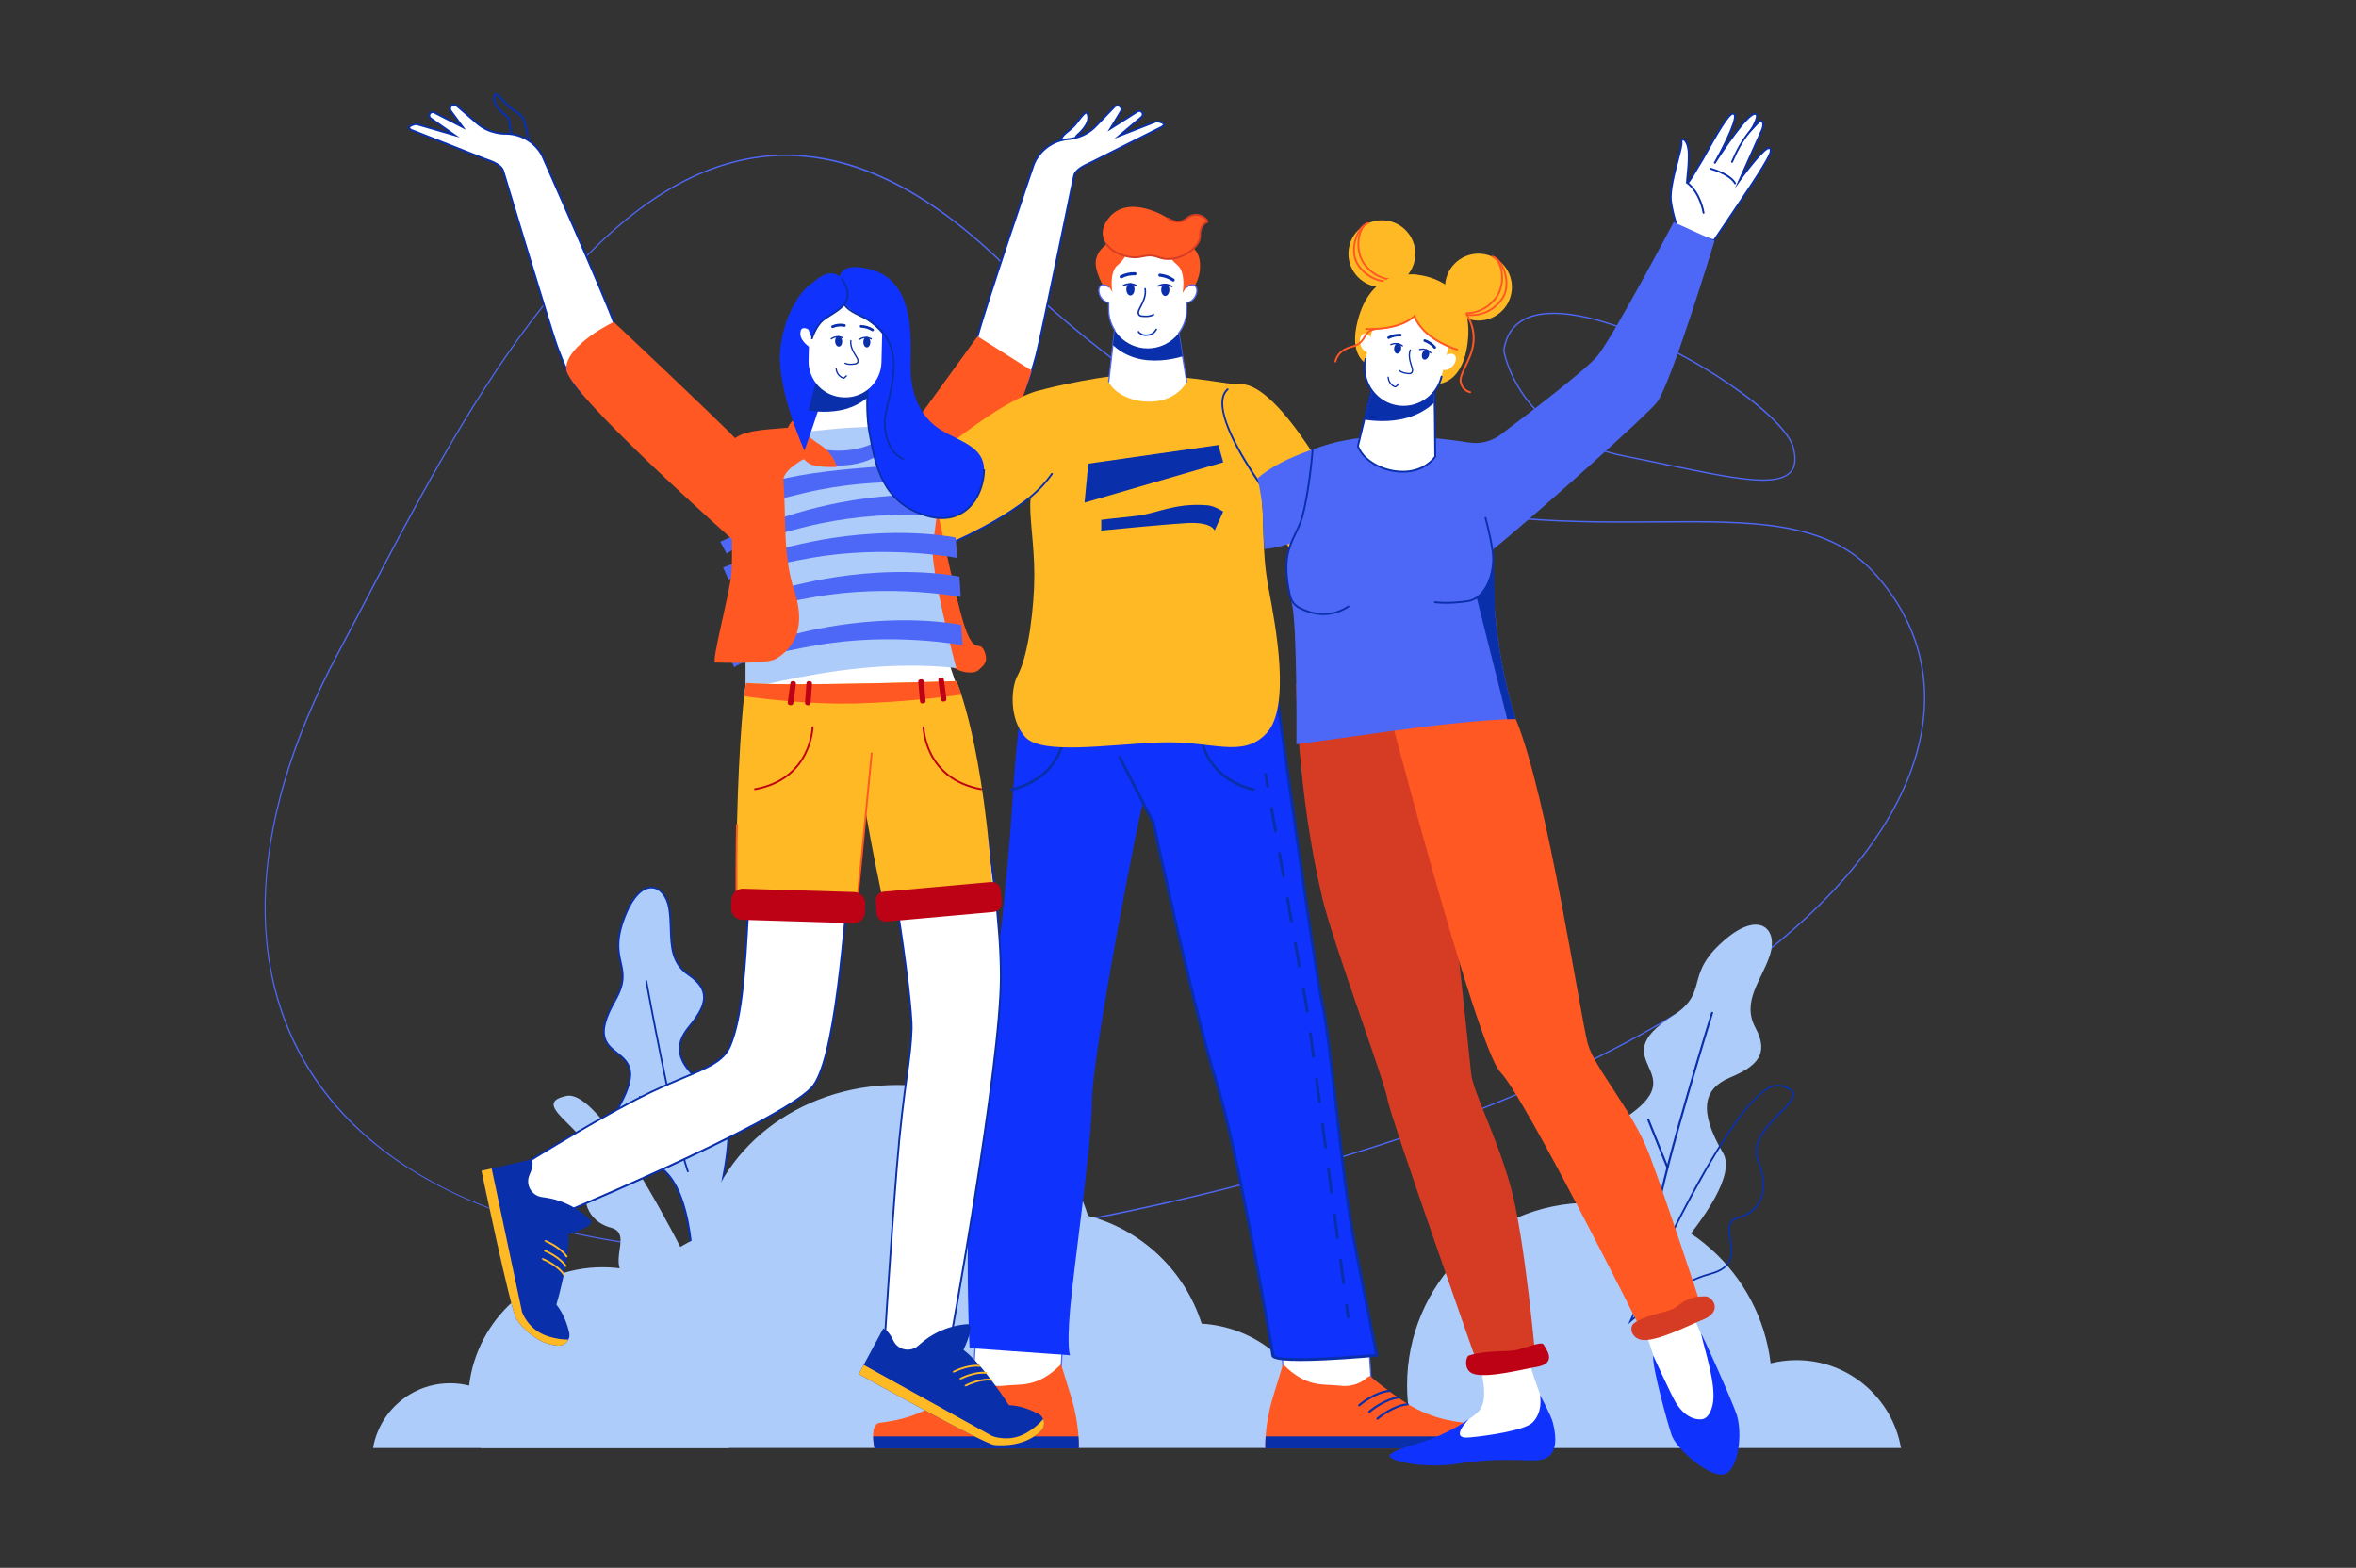 <svg width="1160" height="772" viewBox="0 0 1160 772" fill="none" xmlns="http://www.w3.org/2000/svg">
<rect x="0" y="0" width="1160" height="772" fill="#333333" stroke="none"/>
<g id="5 1">
<g id="Layer_1">
<g id="Group">
<g id="hc_bg_line">
<path id="hc_bg_line1" d="M380.54 617.18C363.4 617.18 346.95 616.45 331.18 614.97C253.73 607.74 195.24 582.14 162.03 540.96C140.23 513.93 129.56 481.05 130.31 443.25C131.06 405.54 143.14 364.52 166.21 321.35C170.81 312.74 175.62 303.52 180.7 293.75C202.27 252.34 229.11 200.79 260.59 158.97C297.41 110.05 333.56 83.36 371.09 77.39C390.21 74.35 409.87 76.85 429.54 84.82C450.81 93.44 472.74 108.73 494.73 130.26C625.15 257.96 735.7 257.19 816.41 256.62C862.72 256.3 899.28 256.04 922.56 281.37C945.95 306.81 953.36 337.82 943.99 371.04C933.48 408.3 902.59 446.14 854.67 480.48C802.56 517.81 730.96 550.09 647.59 573.82C546.28 602.65 456.71 617.18 380.54 617.18ZM166.5 321.5L166.79 321.66C120.33 408.59 118.82 486.32 162.54 540.55C233.66 628.75 410.39 640.65 647.41 573.19C730.7 549.48 802.24 517.24 854.28 479.95C902.07 445.7 932.87 407.99 943.35 370.87C952.66 337.88 945.3 307.09 922.07 281.83C898.99 256.72 862.53 256.98 816.41 257.3C735.57 257.87 624.87 258.63 494.26 130.75C452.12 89.49 410.72 71.76 371.18 78.06C286.77 91.5 225.8 208.58 181.27 294.07C176.19 303.83 171.38 313.06 166.78 321.67L166.5 321.5Z" fill="#4D68F7"/>
<path id="hc_bg_line2" d="M868.01 236.72C856.93 236.72 840.67 233.33 820.94 229.22C814.19 227.81 807.22 226.36 799.85 224.92C772.32 219.52 757.54 205.61 749.99 194.89C741.81 183.27 740.12 172.77 740.1 172.66L740.09 172.61L740.1 172.56C741.74 161.01 749.2 154.76 762.28 154C779.63 153 806.94 162.2 835.33 178.63C861.41 193.72 880.66 210.44 883.23 220.25C884.74 226.02 884.23 230.13 881.67 232.83C879.06 235.59 874.39 236.72 868.01 236.72ZM740.77 172.61C740.9 173.38 742.73 183.43 750.56 194.54C758.04 205.15 772.68 218.92 799.98 224.27C807.35 225.72 814.33 227.17 821.08 228.57C851.98 235 874.29 239.65 881.2 232.38C883.59 229.86 884.05 225.95 882.6 220.43C880.11 210.94 860.54 193.99 835.01 179.22C806.72 162.85 779.55 153.68 762.33 154.68C749.62 155.41 742.37 161.44 740.77 172.61Z" fill="#4D68F7"/>
</g>
</g>
<g id="hc_leaf2">
<path id="Vector" d="M341.22 633.05C341.22 633.05 371.36 549.61 352.44 537.79C333.52 525.97 330.71 515.92 339.13 505.76C347.55 495.6 350.57 487.81 339.06 479.99C327.55 472.17 331.48 459.14 329.42 447.15C327.36 435.16 316.16 431.45 308.51 449.11C297.72 474.02 313.23 474.45 302.76 492.77C283.27 526.89 324.06 509.99 305.23 544.1C299.59 554.31 306.87 571.6 316.76 572.08C343.02 573.34 341.22 633.05 341.22 633.05Z" fill="#ADCCFA"/>
<path id="Vector_2" d="M340.71 635.75L340.79 633.04C340.81 632.45 342.28 573.74 316.74 572.5C312.67 572.3 308.75 569.36 306 564.43C302.87 558.83 301.31 550.3 304.85 543.88C314.06 527.19 308.94 523.12 303.52 518.8C298.07 514.46 292.43 509.97 302.38 492.54C307.38 483.79 306.37 479.24 305.19 473.97C303.93 468.3 302.5 461.87 308.1 448.93C311.74 440.52 316.64 436.02 321.51 436.61C325.55 437.09 328.82 441.2 329.83 447.07C330.41 450.44 330.52 453.91 330.63 457.26C330.91 465.93 331.17 474.11 339.29 479.63C343.92 482.78 346.42 486.06 346.93 489.66C347.71 495.19 343.59 501.04 339.45 506.03C335.94 510.27 334.55 514.29 335.2 518.34C336.19 524.46 341.9 530.7 352.66 537.42C371.66 549.29 342.85 629.77 341.61 633.2L340.71 635.75ZM320.68 437.43C316.45 437.43 312.2 441.69 308.91 449.28C303.42 461.97 304.81 468.25 306.05 473.79C307.26 479.24 308.31 483.94 303.14 492.98C293.55 509.76 298.66 513.83 304.06 518.13C309.52 522.48 315.17 526.97 305.61 544.3C302.23 550.43 303.75 558.62 306.76 564.01C309.36 568.67 313.02 571.46 316.78 571.64C340.26 572.78 341.71 618.61 341.69 630.4C346.49 616.43 368.8 548.52 352.22 538.16C341.24 531.3 335.4 524.86 334.37 518.49C333.67 514.19 335.13 509.94 338.81 505.49C344.51 498.62 346.69 493.92 346.1 489.79C345.62 486.44 343.25 483.36 338.83 480.35C330.34 474.58 330.07 466.18 329.79 457.29C329.68 453.97 329.57 450.53 329.01 447.22C328.07 441.74 325.1 437.91 321.44 437.47C321.18 437.45 320.93 437.43 320.68 437.43Z" fill="#0A2FAA"/>
<path id="Vector_3" d="M338.67 577.25C338.49 577.25 338.32 577.14 338.26 576.95C331.25 556.6 317.91 483.9 317.77 483.17C317.73 482.93 317.88 482.71 318.12 482.66C318.36 482.61 318.58 482.77 318.63 483.01C318.76 483.74 332.09 556.38 339.08 576.67C339.16 576.9 339.04 577.15 338.81 577.22C338.77 577.24 338.72 577.25 338.67 577.25Z" fill="#0A2FAA"/>
<path id="Vector_4" d="M332.96 555.97C332.86 555.97 332.76 555.93 332.68 555.86L314.65 540.44C314.47 540.28 314.45 540.01 314.6 539.83C314.76 539.65 315.03 539.63 315.22 539.78L333.25 555.2C333.43 555.36 333.45 555.63 333.3 555.81C333.2 555.92 333.08 555.97 332.96 555.97Z" fill="#0A2FAA"/>
</g>
<g id="hc_bg_ground">
<path id="Vector_5" d="M665.99 688.69C658.77 688.69 651.96 689.91 645.94 692.07C637.62 669.6 616.63 653.28 591.64 651.77C583.39 625.79 562.22 605.57 535.67 598.66C524.72 561.59 486.87 534.25 441.85 534.25C392.92 534.25 352.47 566.54 345.8 608.53C318.82 619.67 299.05 644.73 295.46 674.77C291.74 673.84 287.85 673.34 283.84 673.34C260.2 673.34 240.57 690.47 236.66 712.99H444.74H454.47H709C704.77 699.11 687.12 688.69 665.99 688.69Z" fill="#ADCCFA"/>
<path id="Vector_6" d="M183.67 713C186.82 694.89 202.6 681.12 221.61 681.12C224.83 681.12 227.96 681.52 230.96 682.27C234.88 649.45 262.79 624 296.67 624C333.23 624 362.87 653.64 362.87 690.2C362.87 698.21 361.45 705.89 358.84 713H183.67Z" fill="#ADCCFA"/>
<path id="Vector_7" d="M935.96 713C931.69 688.43 910.27 669.74 884.47 669.74C880.1 669.74 875.85 670.29 871.79 671.3C866.47 626.77 828.59 592.23 782.62 592.23C733.01 592.23 692.79 632.45 692.79 682.06C692.79 692.93 694.72 703.36 698.26 713H935.96V713Z" fill="#ADCCFA"/>
</g>
<g id="hc_leaf4">
<path id="Vector_8" d="M790.37 652.71C790.37 652.71 860.46 588.37 848.35 567.74C836.24 547.11 838.55 536.16 851.6 530.68C864.65 525.2 871.39 519.31 864.33 506.15C857.27 492.99 867.48 482.57 871.48 470.15C875.48 457.73 866.67 448.64 850.63 461.63C828 479.95 842.53 488.05 823.48 500.27C788.01 523.02 835.17 527.22 800.34 550.28C789.91 557.19 788.24 577.23 797.4 582.6C821.73 596.85 790.37 652.71 790.37 652.71Z" fill="#ADCCFA"/>
<g id="Group_2">
<path id="Vector_9" d="M815.88 598.5C815.85 598.5 815.83 598.5 815.8 598.49C815.52 598.45 815.33 598.19 815.37 597.91C818.81 575.08 842.24 499.35 842.48 498.59C842.56 498.32 842.85 498.17 843.12 498.25C843.39 498.33 843.54 498.62 843.46 498.89C843.22 499.65 819.82 575.31 816.39 598.06C816.34 598.32 816.12 598.5 815.88 598.5Z" fill="#0A2FAA"/>
<path id="Vector_10" d="M821.01 575.44C820.81 575.44 820.62 575.32 820.54 575.12L811.06 551.5C810.95 551.24 811.08 550.94 811.34 550.84C811.6 550.73 811.9 550.86 812.01 551.12L821.49 574.74C821.6 575 821.47 575.3 821.21 575.4C821.14 575.43 821.08 575.44 821.01 575.44Z" fill="#0A2FAA"/>
</g>
</g>
<path id="hc_leaf3" d="M801.64 652.05L802.38 650.35C804.53 645.41 855.34 529.36 876.67 534.17C880.61 535.06 882.68 536.29 883.21 538.06C884.04 540.88 880.69 544.28 876.45 548.6C870.25 554.91 862.54 562.75 866 571.39C869.26 579.52 869.52 586.35 866.79 591.7C864.71 595.77 860.86 598.76 856.23 599.91C850.92 601.23 851.53 605.26 852.3 610.36C853.25 616.65 854.44 624.48 842.33 627.63C824.17 632.36 803.24 650.65 803.03 650.84L801.64 652.05ZM875.27 534.84C855.3 534.84 810.13 634.91 803.86 649.04C808.84 644.89 826.47 630.9 842.12 626.82C853.51 623.85 852.48 617.05 851.48 610.47C850.71 605.39 849.98 600.6 856.02 599.1C858.1 598.58 863.24 596.79 866.05 591.31C868.67 586.19 868.4 579.58 865.23 571.68C861.57 562.55 869.49 554.49 875.85 548.01C879.74 544.05 883.1 540.63 882.41 538.28C881.99 536.85 880.05 535.76 876.49 534.96C876.09 534.89 875.69 534.84 875.27 534.84Z" fill="#0A2FAA"/>
<path id="hc_leaf1" d="M355.62 655.91C355.62 655.91 300.48 535.17 278.96 539.62C257.45 544.07 297.69 558.77 290.6 576.52C283.51 594.27 292.92 602.49 300.62 604.46C313.81 607.82 293.72 626.49 315.13 632.21C334 637.25 355.62 655.91 355.62 655.91Z" fill="#ADCCFA"/>
</g>
<g id="Layer__2">
<g id="Group_3">
<g id="hc_girl1_left_hand">
<g id="hc_girl1_left_upper_arm">
<g id="Group_4">
<path id="Vector_11" d="M535.054 55.43C535.054 55.43 534.254 54.71 530.424 60.14C528.814 62.42 526.184 64.37 524.764 65.55C522.194 67.68 521.954 69.7 521.584 72.59L520.494 81.05C520.494 81.05 525.044 80.72 526.724 79C530.914 74.71 527.974 68.51 530.544 66.37C533.674 63.78 537.454 58.95 535.054 55.43Z" fill="white"/>
<path id="Vector_12" d="M519.964 81.54L521.124 72.52C521.514 69.52 521.784 67.42 524.464 65.19C524.674 65.01 524.924 64.82 525.184 64.6C526.674 63.4 528.714 61.75 530.044 59.87C532.274 56.7 533.884 55.04 534.824 54.94C535.124 54.91 535.294 55.03 535.354 55.08L535.424 55.16C538.084 59.06 533.794 64.25 530.834 66.71C529.864 67.52 529.794 69.16 529.724 71.05C529.624 73.6 529.504 76.78 527.044 79.3C525.264 81.13 520.704 81.47 520.514 81.49L519.964 81.54ZM534.804 55.89C534.464 56.04 533.344 56.78 530.794 60.4C529.394 62.39 527.294 64.08 525.764 65.32C525.504 65.53 525.264 65.72 525.054 65.9C522.644 67.9 522.404 69.75 522.044 72.56L521.014 80.53C522.244 80.38 525.184 79.91 526.394 78.67C528.614 76.4 528.724 73.54 528.814 71.02C528.894 68.9 528.964 67.08 530.254 66.01C532.924 63.8 536.804 59.23 534.804 55.89Z" fill="#0A2FAA"/>
</g>
<path id="Vector_13" d="M481.324 165.61C485.874 148.8 509.044 80.75 509.044 80.75C511.954 73.96 518.314 69.29 525.664 68.54C525.664 68.54 533.964 68.23 539.774 61.87L548.764 52.54C549.304 51.98 550.134 51.79 550.864 52.07C552.054 52.52 552.504 53.97 551.774 55.01L546.694 63.39L560.014 54.96C560.464 54.65 561.044 54.58 561.564 54.77C562.774 55.23 563.034 56.82 562.034 57.64L551.074 66.91L569.074 59.91C570.104 59.55 576.374 60.85 570.644 63.19L537.844 79.69C534.574 81.24 529.374 83.27 528.774 86.85C528.774 86.85 511.914 169.04 510.174 175.12C506.714 187.25 502.264 206.49 483.554 206.98L481.324 165.61Z" fill="white"/>
<path id="Vector_14" d="M483.114 207.43L480.864 165.56L480.884 165.49C485.384 148.86 508.384 81.28 508.614 80.6C511.604 73.63 518.114 68.85 525.614 68.08C525.724 68.07 533.834 67.69 539.434 61.56L548.434 52.22C549.104 51.53 550.124 51.3 551.024 51.64C551.724 51.9 552.254 52.47 552.474 53.18C552.694 53.89 552.574 54.66 552.154 55.27L548.094 61.96L559.764 54.57C560.324 54.18 561.064 54.09 561.714 54.34C562.434 54.61 562.944 55.23 563.064 55.99C563.184 56.75 562.904 57.5 562.304 57.99L553.444 65.49L568.894 59.48C569.774 59.17 572.904 59.66 573.394 60.96C573.914 62.33 571.564 63.29 570.794 63.61L538.034 80.09C537.694 80.25 537.344 80.41 536.984 80.58C533.914 82 529.714 83.94 529.214 86.91C528.524 90.28 512.324 169.2 510.604 175.23L510.084 177.07C506.734 188.97 501.674 206.95 483.554 207.42L483.114 207.43ZM481.784 165.66L483.984 206.49C501.074 205.77 505.774 189.05 509.214 176.82L509.734 174.98C511.444 168.98 528.154 87.56 528.324 86.74C528.894 83.3 533.354 81.24 536.604 79.74C536.964 79.57 537.314 79.41 537.634 79.26L570.424 62.76C572.274 62.01 572.614 61.46 572.544 61.27C572.294 60.61 569.744 60.13 569.214 60.32L548.674 68.31L561.724 57.27C562.074 56.99 562.234 56.56 562.164 56.12C562.094 55.68 561.804 55.33 561.394 55.17C561.024 55.03 560.604 55.08 560.274 55.31L545.294 64.8L551.394 54.76C551.674 54.36 551.744 53.88 551.604 53.44C551.464 53 551.144 52.65 550.704 52.49C550.144 52.28 549.514 52.42 549.094 52.85L540.104 62.18C534.244 68.6 526.034 68.98 525.684 68.99C518.534 69.72 512.314 74.3 509.474 80.93C509.244 81.58 486.314 148.93 481.784 165.66Z" fill="#0A2FAA"/>
</g>
<path id="hc_girl1_left_lower_arm" d="M432.544 232.87L481.324 165.61L508.024 182.52C508.024 182.52 488.184 251.19 452.054 257.61C415.934 264.02 432.544 232.87 432.544 232.87Z" fill="#FF5822"/>
</g>
<g id="Group_5">
<g id="Group_6">
<g id="hc_boy_right_leg">
<g id="hc_boy_right_shoe">
<path id="hc_boy_right_lower_leg" d="M522.264 676.35L524.034 648.89L480.644 654.62L479.004 680.82L492.064 688.92L522.264 676.35Z" fill="white"/>
<path id="Vector_15" d="M492.034 689.26L491.904 689.18L478.694 680.98L478.704 680.8L480.354 654.35L480.604 654.32L524.354 648.54L522.544 676.55L492.034 689.26ZM479.324 680.66L492.094 688.58L521.974 676.14L523.704 649.24L480.934 654.89L479.324 680.66Z" fill="#4D68F7"/>
<path id="Vector_16" d="M522.394 671.81C522.394 671.81 523.164 674.01 527.444 688.06C531.724 702.11 531.144 713.21 531.144 713.21H430.554C430.554 713.21 427.984 701.38 432.964 700.64C434.274 700.45 436.174 700.15 438.254 699.82C446.894 698.44 455.134 695.24 462.444 690.43C469.904 685.53 477.894 679.19 479.374 677.71C479.984 677.1 481.964 679.37 484.164 680.53C487.204 682.12 490.644 682.76 494.044 682.35C502.754 681.28 510.564 683.65 522.394 671.81Z" fill="#FF5822"/>
<path id="Vector_17" d="M531.004 707.29C531.254 710.99 531.144 713.21 531.144 713.21H430.554C430.554 713.21 429.924 710.31 429.894 707.29H531.004Z" fill="#0A2FAA"/>
<g id="Group_7">
<path id="Vector_18" d="M484.934 692.52C484.914 692.52 484.894 692.52 484.874 692.52C484.714 692.5 484.584 692.41 484.504 692.29C483.784 691.59 476.534 685.91 470.054 685.4C469.764 685.38 469.554 685.13 469.574 684.84C469.594 684.55 469.864 684.31 470.134 684.36C477.194 684.91 485.184 691.27 485.414 691.77C485.494 691.94 485.474 692.15 485.364 692.3C485.254 692.44 485.094 692.52 484.934 692.52Z" fill="#0A2FAA"/>
<path id="Vector_19" d="M479.924 695.71C479.904 695.71 479.884 695.71 479.864 695.71C479.704 695.69 479.574 695.6 479.484 695.48C478.764 694.78 471.514 689.1 465.034 688.6C464.744 688.58 464.534 688.33 464.554 688.04C464.574 687.75 464.824 687.52 465.114 687.56C472.174 688.11 480.164 694.47 480.394 694.97C480.474 695.14 480.454 695.35 480.344 695.5C480.254 695.62 480.094 695.71 479.924 695.71Z" fill="#0A2FAA"/>
<path id="Vector_20" d="M475.944 699.12C475.924 699.12 475.904 699.12 475.884 699.12C475.724 699.1 475.594 699.01 475.504 698.89C474.784 698.19 467.534 692.51 461.054 692.01C460.764 691.99 460.554 691.74 460.574 691.45C460.594 691.16 460.844 690.93 461.134 690.97C468.194 691.52 476.184 697.88 476.414 698.38C476.494 698.55 476.474 698.76 476.364 698.91C476.274 699.04 476.114 699.12 475.944 699.12Z" fill="#0A2FAA"/>
</g>
</g>
<g id="hc_boy_right_upper_leg">
<path id="Vector_21" d="M503.784 342.67C503.784 342.67 500.744 357.64 498.604 393.16C496.464 428.68 489.634 494.57 481.604 541.69C473.584 588.82 477.394 663.82 477.394 663.82L526.844 667.32C526.844 667.32 525.214 664.36 526.844 644.89C528.474 625.42 537.704 562.28 537.664 541.69C537.624 521.1 560.014 402.94 564.374 388.36C568.734 373.78 572.714 342.67 572.714 342.67H503.784Z" fill="#0F33FD"/>
<path id="Vector_22" d="M498.184 389.51C497.864 389.51 497.564 389.29 497.484 388.96C497.384 388.57 497.624 388.18 498.014 388.08C525.254 381.29 524.024 356.92 523.954 355.89C523.924 355.49 524.234 355.15 524.624 355.12C525.044 355.09 525.364 355.4 525.394 355.79C525.414 356.06 526.794 382.4 498.364 389.48C498.304 389.5 498.244 389.51 498.184 389.51Z" fill="#0A2FAA"/>
</g>
</g>
<g id="hc_boy_left_leg">
<g id="hc_boy_left_shoe">
<path id="Vector_23" d="M631.884 676.35L630.114 648.89L673.494 654.62L675.134 680.82L662.084 688.92L631.884 676.35Z" fill="white"/>
<path id="Vector_24" d="M662.104 689.26L661.964 689.2L631.594 676.55L631.584 676.36L629.794 648.54L630.164 648.59L673.794 654.35L675.454 680.98L662.104 689.26ZM632.174 676.14L662.054 688.58L674.824 680.66L673.214 654.9L630.444 649.25L632.174 676.14Z" fill="#4D68F7"/>
<path id="Vector_25" d="M631.754 671.81C631.754 671.81 630.984 674.01 626.704 688.06C622.424 702.11 623.004 713.21 623.004 713.21H723.594C723.594 713.21 726.164 701.38 721.184 700.64C719.874 700.45 717.974 700.15 715.894 699.82C707.254 698.44 699.014 695.24 691.704 690.43C684.244 685.53 676.254 679.19 674.774 677.71C674.164 677.1 672.184 679.37 669.984 680.53C666.944 682.12 663.504 682.76 660.104 682.35C651.394 681.28 643.584 683.65 631.754 671.81Z" fill="#FF5822"/>
<path id="Vector_26" d="M623.134 707.29C622.884 710.99 622.994 713.21 622.994 713.21H723.584C723.584 713.21 724.214 710.31 724.244 707.29H623.134Z" fill="#0A2FAA"/>
<g id="Group_8">
<path id="Vector_27" d="M669.214 692.52C669.044 692.52 668.884 692.44 668.784 692.3C668.674 692.15 668.654 691.94 668.734 691.77C668.964 691.26 676.954 684.91 684.014 684.36C684.274 684.32 684.554 684.55 684.574 684.84C684.594 685.13 684.384 685.38 684.094 685.4C677.614 685.91 670.364 691.58 669.644 692.29C669.564 692.41 669.434 692.5 669.274 692.52C669.254 692.51 669.234 692.52 669.214 692.52Z" fill="#0A2FAA"/>
<path id="Vector_28" d="M674.214 695.71C674.044 695.71 673.884 695.63 673.784 695.49C673.674 695.34 673.654 695.13 673.734 694.96C673.964 694.45 681.954 688.1 689.014 687.55C689.274 687.51 689.554 687.74 689.574 688.03C689.594 688.32 689.384 688.57 689.094 688.59C682.614 689.1 675.364 694.77 674.644 695.48C674.564 695.6 674.434 695.69 674.274 695.71C674.254 695.7 674.234 695.71 674.214 695.71Z" fill="#0A2FAA"/>
<path id="Vector_29" d="M678.194 699.12C678.024 699.12 677.864 699.04 677.764 698.9C677.654 698.75 677.634 698.54 677.714 698.37C677.944 697.86 685.934 691.51 692.994 690.96C693.264 690.92 693.534 691.15 693.554 691.44C693.574 691.73 693.364 691.98 693.074 692C686.594 692.51 679.344 698.18 678.624 698.89C678.544 699.01 678.414 699.1 678.254 699.12C678.234 699.12 678.214 699.12 678.194 699.12Z" fill="#0A2FAA"/>
</g>
</g>
<g id="hc_boy_left_upper_leg">
<path id="Vector_30" d="M564.384 324.35C564.384 324.35 545.874 361.89 551.364 372.87C556.854 383.85 567.834 404.9 567.834 404.9C567.834 404.9 588.294 499.68 598.654 531.9C609.014 564.12 626.064 662.56 626.694 667.33C627.314 672.1 677.864 667.33 677.864 667.33C677.864 667.33 672.124 638.16 666.654 610.75C661.184 583.34 655.014 510.93 651.234 494.98C647.454 479.02 629.444 346.42 629.444 346.42L564.384 324.35Z" fill="#0F33FD"/>
<path id="Vector_31" d="M617.114 389.51C617.054 389.51 616.994 389.5 616.934 389.49C588.504 382.41 589.884 356.06 589.904 355.8C589.934 355.4 590.254 355.09 590.674 355.13C591.074 355.16 591.374 355.5 591.344 355.9C591.274 356.93 590.044 381.31 617.284 388.09C617.674 388.19 617.904 388.58 617.814 388.97C617.734 389.29 617.434 389.51 617.114 389.51Z" fill="#0A2FAA"/>
<path id="Vector_32" d="M640.254 670.17C626.334 670.17 626.104 668.38 625.974 667.42C625.484 663.69 608.534 565.01 597.964 532.12C587.864 500.68 567.904 408.64 567.144 405.14C566.364 403.65 555.964 383.69 550.714 373.19C550.534 372.83 550.684 372.4 551.034 372.22C551.394 372.04 551.824 372.19 552.004 372.54C557.424 383.39 568.364 404.35 568.464 404.56L568.534 404.74C568.734 405.69 589.104 499.86 599.334 531.67C609.934 564.63 626.914 663.49 627.394 667.23C628.284 669.66 653.664 668.84 676.984 666.68C676.034 661.84 670.834 635.5 665.924 610.89C663.064 596.54 659.954 569.44 657.214 545.52C654.694 523.51 652.304 502.73 650.514 495.14C646.774 479.33 628.154 343.68 627.964 342.31C627.914 341.91 628.184 341.55 628.584 341.5C628.984 341.45 629.344 341.72 629.394 342.12C629.584 343.49 648.194 479.07 651.914 494.81C653.724 502.47 656.114 523.3 658.644 545.35C661.384 569.24 664.484 596.32 667.344 610.6C672.754 637.7 678.504 666.89 678.554 667.18L678.704 667.96L677.914 668.04C677.784 668.05 665.114 669.24 652.534 669.83C647.574 670.07 643.534 670.17 640.254 670.17Z" fill="#0A2FAA"/>
<g id="Group_9">
<path id="Vector_33" d="M624.114 387.79C623.774 387.79 623.464 387.54 623.404 387.19L622.394 381.49C622.324 381.1 622.584 380.72 622.984 380.65C623.384 380.58 623.754 380.84 623.824 381.24L624.834 386.94C624.904 387.33 624.644 387.71 624.244 387.78C624.194 387.79 624.154 387.79 624.114 387.79Z" fill="#0A2FAA"/>
<path id="Vector_34" d="M661.524 632.35C661.164 632.35 660.854 632.09 660.804 631.72L659.324 620.57C659.274 620.17 659.554 619.81 659.944 619.76C660.344 619.71 660.704 619.99 660.754 620.38L662.234 631.53C662.284 631.93 662.004 632.29 661.614 632.34C661.584 632.35 661.554 632.35 661.524 632.35ZM658.554 610.05C658.194 610.05 657.884 609.79 657.834 609.42L656.354 598.27C656.304 597.87 656.584 597.51 656.974 597.46C657.374 597.41 657.734 597.68 657.784 598.08L659.264 609.23C659.314 609.63 659.034 609.99 658.644 610.04C658.624 610.05 658.594 610.05 658.554 610.05ZM655.594 587.75C655.234 587.75 654.924 587.49 654.874 587.12L653.394 575.97C653.344 575.57 653.624 575.21 654.014 575.16C654.404 575.12 654.774 575.38 654.824 575.78L656.304 586.93C656.354 587.33 656.074 587.69 655.684 587.74C655.654 587.75 655.624 587.75 655.594 587.75ZM652.624 565.45C652.264 565.45 651.954 565.19 651.904 564.82L650.424 553.67C650.374 553.27 650.654 552.91 651.044 552.86C651.444 552.82 651.804 553.09 651.854 553.48L653.334 564.63C653.384 565.03 653.104 565.39 652.714 565.44C652.694 565.45 652.654 565.45 652.624 565.45ZM649.664 543.15C649.304 543.15 648.994 542.89 648.944 542.52L647.464 531.37C647.414 530.97 647.694 530.61 648.084 530.56C648.484 530.51 648.844 530.79 648.894 531.18L650.374 542.33C650.424 542.73 650.144 543.09 649.754 543.14C649.724 543.15 649.694 543.15 649.664 543.15ZM646.694 520.85C646.334 520.85 646.024 520.59 645.974 520.22L644.494 509.07C644.444 508.67 644.724 508.31 645.114 508.26C645.514 508.21 645.874 508.49 645.924 508.88L647.404 520.03C647.454 520.43 647.174 520.79 646.784 520.84C646.764 520.85 646.724 520.85 646.694 520.85ZM643.674 498.56C643.334 498.56 643.024 498.31 642.964 497.96L641.004 486.88C640.934 486.49 641.194 486.11 641.594 486.04C641.994 485.97 642.364 486.23 642.434 486.63L644.394 497.71C644.464 498.1 644.204 498.48 643.804 498.55C643.754 498.56 643.714 498.56 643.674 498.56ZM639.764 476.41C639.424 476.41 639.114 476.16 639.054 475.81L637.094 464.73C637.024 464.34 637.284 463.96 637.684 463.89C638.084 463.82 638.454 464.08 638.524 464.48L640.484 475.56C640.554 475.95 640.294 476.33 639.894 476.4C639.844 476.4 639.804 476.41 639.764 476.41ZM635.844 454.25C635.504 454.25 635.194 454 635.134 453.65L633.174 442.57C633.104 442.18 633.364 441.8 633.764 441.73C634.164 441.66 634.534 441.92 634.604 442.32L636.564 453.4C636.634 453.79 636.374 454.17 635.974 454.24C635.934 454.25 635.894 454.25 635.844 454.25ZM631.934 432.1C631.594 432.1 631.284 431.85 631.224 431.5L629.264 420.42C629.194 420.03 629.454 419.65 629.854 419.58C630.254 419.51 630.624 419.77 630.694 420.17L632.654 431.25C632.724 431.64 632.464 432.02 632.064 432.09C632.024 432.09 631.974 432.1 631.934 432.1ZM628.024 409.94C627.684 409.94 627.374 409.69 627.314 409.34L625.354 398.26C625.284 397.87 625.544 397.49 625.944 397.42C626.344 397.35 626.714 397.61 626.784 398.01L628.744 409.09C628.814 409.48 628.554 409.86 628.154 409.93C628.104 409.94 628.064 409.94 628.024 409.94Z" fill="#0A2FAA"/>
<path id="Vector_35" d="M663.764 649.23C663.404 649.23 663.094 648.97 663.044 648.6L662.284 642.87C662.234 642.47 662.514 642.11 662.904 642.06C663.294 642.01 663.664 642.29 663.714 642.68L664.474 648.41C664.524 648.81 664.244 649.17 663.854 649.22C663.834 649.23 663.804 649.23 663.764 649.23Z" fill="#0A2FAA"/>
</g>
</g>
</g>
<g id="hc_boy_body">
<path id="Vector_36" d="M513.844 191.69C513.844 191.69 545.874 183.38 565.084 184.33C584.304 185.28 612.124 189.94 612.124 189.94C612.124 189.94 619.074 233.79 620.904 243.85C622.734 253.92 620.904 270.39 624.564 289.6C628.224 308.82 635.544 348.16 623.644 360.98C611.744 373.79 596.824 364.64 571.484 365.56C546.144 366.48 512.924 371.97 504.684 362.81C496.944 354.21 497.604 338.89 501.024 332.61C506.514 322.54 509.264 298.09 509.264 283.2C509.264 267.64 506.514 253 507.434 245.68C508.354 238.35 514.764 209.99 513.844 191.69Z" fill="#FFB925"/>
<path id="Vector_37" d="M533.984 247.5L535.814 228.29L599.864 219.14L602.274 227.63L533.984 247.5Z" fill="#0A2FAA"/>
<path id="Vector_38" d="M542.214 261.27V255.97C542.214 255.97 547.984 255.21 558.824 254.1C569.664 252.99 577.904 247.5 594.464 248.8C598.064 249.08 602.264 251.92 602.264 251.92L598.024 261.23C598.024 261.23 596.714 256.85 584.294 257.57C571.894 258.29 542.214 261.27 542.214 261.27Z" fill="#0A2FAA"/>
</g>
<path id="hc_boy_neck" d="M549.534 156L578.814 154.17L584.304 188.03C575.854 202.92 551.364 199.01 545.874 188.03L549.534 156Z" fill="white"/>
<path id="Vector_39" d="M584.304 188.33C584.154 188.33 584.024 188.22 584.004 188.08L578.554 154.49L549.804 156.29L546.174 188.06C546.154 188.23 546.014 188.35 545.834 188.33C545.664 188.31 545.544 188.16 545.564 187.99L549.254 155.71L579.064 153.85L584.594 187.98C584.624 188.15 584.504 188.3 584.344 188.33C584.344 188.33 584.324 188.33 584.304 188.33Z" fill="#4D68F7"/>
<g id="hc_boy_head">
<path id="Vector_40" d="M545.874 145.5C545.874 145.5 539.464 135.86 539.464 129.46C539.464 123.05 546.654 116.9 555.414 117.23C564.174 117.56 588.874 113.9 590.704 128.54C592.534 143.18 577.624 151.57 577.624 151.57L545.874 145.5Z" fill="#FF5822"/>
<path id="Vector_41" d="M582.274 175.46L579.424 157.91L549.244 158.55L547.944 169.91C550.544 172.37 554.014 174.67 558.684 176.13C567.044 178.74 576.574 177.23 582.274 175.46Z" fill="#0A2FAA"/>
<path id="Vector_42" d="M565.094 171.55C554.484 171.55 545.874 162.95 545.874 152.33V126.79C545.874 116.18 554.474 107.57 565.094 107.57C575.704 107.57 584.314 116.17 584.314 126.79V152.33C584.304 162.95 575.704 171.55 565.094 171.55Z" fill="white"/>
<g id="Group_10">
<g id="Group_11">
<path id="Vector_43" d="M558.604 142.49C558.594 144.16 557.674 145.51 556.564 145.5C555.444 145.49 554.554 144.13 554.564 142.45C554.574 140.78 555.494 139.43 556.604 139.44C557.724 139.46 558.624 140.82 558.604 142.49Z" fill="#0A2FAA"/>
<g id="Group_12">
<path id="Vector_44" d="M553.314 140.94C555.284 139.84 557.774 139.93 559.664 141.16C560.074 141.43 560.454 140.77 560.044 140.51C557.934 139.14 555.124 139.07 552.934 140.29C552.504 140.53 552.884 141.18 553.314 140.94Z" fill="#0A2FAA"/>
</g>
</g>
<g id="Group_13">
<path id="Vector_45" d="M575.774 142.73C575.764 144.4 574.844 145.75 573.734 145.74C572.614 145.73 571.724 144.37 571.734 142.69C571.744 141.02 572.664 139.67 573.774 139.68C574.894 139.69 575.784 141.05 575.774 142.73Z" fill="#0A2FAA"/>
<g id="Group_14">
<path id="Vector_46" d="M570.484 141.18C572.454 140.08 574.944 140.17 576.834 141.4C577.244 141.67 577.624 141.01 577.214 140.75C575.104 139.38 572.294 139.31 570.104 140.53C569.674 140.76 570.054 141.41 570.484 141.18Z" fill="#0A2FAA"/>
</g>
</g>
<g id="Group_15">
<path id="Vector_47" d="M552.394 136.96C554.374 135.92 556.594 135.45 558.824 135.55C559.234 135.57 559.584 135.19 559.584 134.79C559.584 134.36 559.234 134.05 558.824 134.03C556.324 133.92 553.834 134.49 551.624 135.65C550.764 136.11 551.524 137.42 552.394 136.96Z" fill="#0A2FAA"/>
</g>
<g id="Group_16">
<path id="Vector_48" d="M578.014 137.24C575.964 135.8 573.564 134.96 571.074 134.74C570.664 134.7 570.314 135.11 570.314 135.5C570.314 135.94 570.664 136.22 571.074 136.26C573.304 136.45 575.434 137.27 577.254 138.55C577.584 138.79 578.094 138.61 578.294 138.28C578.504 137.9 578.354 137.47 578.014 137.24Z" fill="#0A2FAA"/>
</g>
<g id="Group_17">
<path id="Vector_49" d="M563.434 142.28C563.844 144.46 563.234 146.64 562.334 148.63C561.894 149.6 561.394 150.53 560.904 151.47C560.514 152.21 560.094 152.99 560.074 153.85C560.064 154.49 560.294 155.16 560.814 155.57C561.434 156.06 562.264 156.07 563.024 156.11C564.784 156.2 566.614 156.17 568.164 155.22C568.574 154.96 568.194 154.31 567.784 154.57C566.314 155.47 564.584 155.44 562.924 155.35C562.104 155.31 561.124 155.27 560.894 154.31C560.674 153.41 561.234 152.52 561.624 151.76C563.194 148.76 564.814 145.58 564.174 142.09C564.084 141.6 563.344 141.81 563.434 142.28Z" fill="#0A2FAA"/>
</g>
<g id="Group_18">
<path id="Vector_50" d="M560.184 163.51C560.324 163.84 560.654 164.1 560.934 164.32C561.354 164.64 561.804 164.91 562.294 165.12C563.324 165.55 564.524 165.46 565.614 165.3C566.494 165.17 567.344 164.86 568.054 164.31C568.724 163.79 569.224 163.09 569.664 162.36C569.914 161.94 569.264 161.56 569.014 161.98C568.634 162.6 568.224 163.21 567.654 163.67C567.074 164.14 566.364 164.4 565.634 164.54C564.724 164.71 563.594 164.82 562.714 164.48C562.294 164.32 561.894 164.09 561.534 163.83C561.284 163.65 560.964 163.43 560.834 163.14C560.654 162.68 560.004 163.07 560.184 163.51Z" fill="#0A2FAA"/>
</g>
</g>
<path id="Vector_51" d="M550.974 117.68C554.444 119.12 555.664 123.46 553.714 126.68C552.984 127.89 551.934 129.19 550.444 130.38C545.864 134.04 547.684 143.96 547.684 143.96L543.974 142.72C543.974 142.72 541.284 119.41 546.774 117.58C548.394 117.03 549.794 117.19 550.974 117.68Z" fill="#FF5822"/>
<path id="Vector_52" d="M579.024 117.68C575.554 119.12 574.334 123.46 576.284 126.68C577.014 127.89 578.064 129.19 579.554 130.38C584.134 134.04 582.314 143.96 582.314 143.96L586.024 142.72C586.024 142.72 588.714 119.41 583.224 117.58C581.614 117.03 580.204 117.19 579.024 117.68Z" fill="#FF5822"/>
<path id="Vector_53" d="M565.094 107.88C565.004 107.88 564.934 107.85 564.874 107.79C564.824 107.74 564.784 107.66 564.784 107.58C564.784 107.5 564.824 107.42 564.874 107.37C564.964 107.28 565.094 107.25 565.204 107.3C565.244 107.31 565.274 107.34 565.304 107.37C565.364 107.42 565.394 107.5 565.394 107.58C565.394 107.62 565.384 107.66 565.374 107.7C565.354 107.73 565.334 107.77 565.304 107.79C565.244 107.85 565.174 107.88 565.094 107.88Z" fill="#4D68F7"/>
<g id="Group_19">
<path id="Vector_54" d="M588.084 140.51C589.564 141.37 589.714 143.88 588.424 146.12C587.124 148.36 584.874 149.49 583.394 148.63C581.914 147.77 581.764 145.26 583.054 143.02C584.354 140.78 586.604 139.66 588.084 140.51Z" fill="white"/>
<path id="Vector_55" d="M542.214 140.51C540.734 141.37 540.584 143.88 541.874 146.12C543.174 148.36 545.424 149.49 546.904 148.63C548.384 147.77 548.534 145.26 547.244 143.02C545.954 140.78 543.704 139.66 542.214 140.51Z" fill="white"/>
</g>
<path id="Vector_56" d="M580.174 164.55C580.104 164.55 580.044 164.53 579.984 164.48C579.854 164.38 579.834 164.19 579.934 164.05C582.594 160.68 584.004 156.63 584.004 152.33V148.56L584.334 148.59C585.614 148.7 587.214 147.62 588.164 145.97C588.764 144.94 589.054 143.81 588.994 142.81C588.934 141.86 588.564 141.13 587.934 140.77C587.024 140.24 585.674 140.6 584.514 141.68C584.394 141.79 584.194 141.79 584.084 141.66C583.974 141.54 583.974 141.34 584.104 141.23C585.484 139.95 587.074 139.57 588.244 140.24C589.054 140.71 589.534 141.6 589.604 142.77C589.674 143.89 589.344 145.13 588.694 146.27C587.684 148.01 586.084 149.15 584.614 149.2V152.33C584.614 156.77 583.164 160.95 580.414 164.43C580.354 164.51 580.264 164.55 580.174 164.55Z" fill="#4D68F7"/>
<path id="Vector_57" d="M548.904 163.01C548.804 163.01 548.704 162.96 548.644 162.87C546.634 159.73 545.564 156.09 545.564 152.34V149.2C544.134 149.09 542.584 147.95 541.614 146.27C540.954 145.13 540.634 143.89 540.704 142.77C540.774 141.6 541.254 140.71 542.064 140.24C543.184 139.59 544.714 139.93 546.074 141.12C546.204 141.23 546.214 141.42 546.104 141.55C545.994 141.68 545.804 141.69 545.674 141.58C544.524 140.57 543.254 140.26 542.374 140.77C541.744 141.13 541.374 141.86 541.314 142.81C541.254 143.81 541.554 144.93 542.144 145.97C543.074 147.58 544.554 148.64 545.864 148.6L546.174 148.59V152.34C546.174 155.97 547.204 159.5 549.154 162.54C549.244 162.68 549.204 162.87 549.064 162.96C549.024 162.99 548.964 163.01 548.904 163.01Z" fill="#4D68F7"/>
<path id="Vector_58" d="M544.044 110.25C541.044 115.91 544.124 123.09 553.194 125.81C562.344 128.56 563.264 123.98 570.584 126.73C579.664 130.14 591.024 122.14 590.874 116.2C590.714 110.26 594.374 109.35 594.374 109.35C595.244 108.44 589.784 103.09 584.304 107.52C581.834 109.52 578.924 109.98 575.154 107.52C571.384 105.04 552.284 94.69 544.044 110.25Z" fill="#FF5822"/>
<path id="Vector_59" d="M575.214 127.99C573.624 127.99 572.004 127.73 570.424 127.14C566.964 125.84 565.034 126.23 562.814 126.67C560.484 127.14 557.854 127.66 553.074 126.23C550.834 125.56 548.874 124.6 547.254 123.37C546.194 122.57 545.294 121.67 544.564 120.69C544.414 120.49 544.454 120.2 544.664 120.05C544.864 119.9 545.154 119.94 545.304 120.15C545.974 121.06 546.824 121.9 547.804 122.65C549.334 123.81 551.194 124.72 553.334 125.36C557.894 126.73 560.304 126.25 562.634 125.78C564.904 125.33 567.044 124.9 570.744 126.29C576.024 128.27 581.764 126.22 585.384 123.64C588.544 121.39 590.474 118.53 590.414 116.2C590.274 110.77 593.174 109.28 594.034 108.97C593.944 108.69 593.264 107.77 591.924 107.04C590.784 106.42 587.804 105.27 584.594 107.86C581.674 110.22 578.504 110.23 574.904 107.89C574.694 107.75 574.634 107.47 574.774 107.26C574.914 107.05 575.194 106.99 575.404 107.13C578.674 109.26 581.404 109.27 584.014 107.16C588.104 103.85 592.314 105.62 594.154 107.62C594.924 108.46 595.124 109.22 594.694 109.67L594.604 109.76L594.474 109.79C594.344 109.82 591.174 110.72 591.314 116.19C591.384 118.83 589.314 121.97 585.904 124.4C583.174 126.33 579.274 127.99 575.214 127.99Z" fill="#D63C24"/>
</g>
<g id="hc_boy_right_hand">
<path id="Vector_60" d="M652.934 298.75C652.934 298.75 589.924 204.58 604.434 191.69C620.904 177.05 651.104 229.21 662.084 250.25C683.134 290.59 652.934 298.75 652.934 298.75Z" fill="#FFB925"/>
<path id="Vector_61" d="M640.584 265.8C640.454 265.8 640.324 265.74 640.234 265.64C638.154 263.15 589.464 204.39 604.134 191.35C604.324 191.18 604.604 191.2 604.774 191.39C604.944 191.58 604.924 191.87 604.734 192.03C590.714 204.49 640.424 264.46 640.924 265.06C641.084 265.25 641.054 265.54 640.864 265.7C640.794 265.77 640.684 265.8 640.584 265.8Z" fill="#0A2FAA"/>
</g>
<g id="hc_boy_left_hand">
<path id="Vector_62" d="M419.594 285.02C419.594 285.02 470.664 271.79 503.784 247.5C525.864 231.31 529.064 209.95 525.744 198.09C519.814 176.87 474.864 212.53 456.514 227.59C421.344 256.47 419.594 285.02 419.594 285.02Z" fill="#FFB925"/>
<path id="Vector_63" d="M419.594 285.48C419.394 285.48 419.204 285.34 419.154 285.14C419.094 284.9 419.234 284.65 419.484 284.59C419.994 284.46 470.854 271.11 503.514 247.15C509.174 243 513.904 238.26 517.564 233.07C517.704 232.86 517.994 232.82 518.194 232.96C518.404 233.11 518.444 233.39 518.304 233.59C514.584 238.86 509.794 243.66 504.044 247.88C471.244 271.94 420.214 285.34 419.704 285.47C419.674 285.47 419.634 285.48 419.594 285.48Z" fill="#0A2FAA"/>
</g>
</g>
</g>
<path id="Vector_64" d="M396.054 218.3C396.054 218.3 387.574 207.28 393.064 205.45C398.554 203.62 417.344 208.95 417.344 208.95L396.054 218.3Z" fill="#BE0215"/>
<g id="Group_20">
<g id="Group_21">
<g id="Group_22">
<g id="hc_girl1_whole_leg">
<g id="hc_girl1_legs">
<path id="Vector_65" d="M472.984 343.26L419.274 339.41C419.324 340.89 419.384 342.4 419.464 343.92C403.524 326.47 373.234 324.33 370.824 338.45C370.824 338.45 375.154 369.51 371.104 410.42C367.054 451.32 368.354 493.69 359.594 514.85C354.864 526.27 339.984 527.55 313.454 541.28C286.914 555.01 252.144 576.97 252.144 576.97L260.384 604.42C260.384 604.42 381.414 554.58 399.474 535.79C414.324 520.34 418.144 418.5 423.264 366.5C437.904 404.93 449.234 495.13 448.884 506.5C448.394 522.62 444.764 535.32 441.564 575.13C438.364 614.94 435.154 667.55 435.154 667.55L466.494 668.43C466.494 668.43 492.804 526.63 492.804 480.87C492.804 427.81 472.984 343.26 472.984 343.26Z" fill="white"/>
<path id="Vector_66" d="M466.874 668.91L466.484 668.9L434.664 668L434.694 667.53C434.724 667 437.934 614.45 441.104 575.1C442.804 553.94 444.594 540.67 446.034 530C447.284 520.72 448.194 514.02 448.414 506.49C448.784 494.29 437.714 407.64 423.514 368.52C422.434 379.83 421.394 393.35 420.304 407.63C416.344 459.48 411.404 524.01 399.784 536.1C381.864 554.74 265.484 602.8 260.534 604.84L260.064 605.03L251.584 576.76L251.874 576.57C252.224 576.35 286.964 554.44 313.214 540.86C322.364 536.13 330.244 532.82 336.564 530.17C348.754 525.06 356.114 521.98 359.134 514.66C365.014 500.47 366.314 477.1 367.824 450.05C368.544 437.1 369.294 423.71 370.614 410.37C374.614 369.99 370.374 338.82 370.334 338.51C370.304 338.26 370.474 338.03 370.724 337.99C370.974 337.96 371.204 338.13 371.244 338.38C371.284 338.69 375.534 369.96 371.524 410.46C370.204 423.78 369.464 437.16 368.744 450.1C367.234 477.24 365.924 500.68 359.994 515.01C356.824 522.67 349.334 525.81 336.924 531.01C330.614 533.66 322.754 536.95 313.634 541.67C288.704 554.57 256.084 574.99 252.654 577.15L260.644 603.78C268.894 600.36 381.894 553.37 399.114 535.45C410.504 523.59 415.424 459.25 419.384 407.54C420.544 392.42 421.634 378.13 422.784 366.43L422.974 364.5L423.664 366.32C438.234 404.57 449.694 494.07 449.314 506.5C449.084 514.08 448.174 520.8 446.924 530.1C445.484 540.75 443.694 554.01 441.994 575.15C438.984 612.5 435.944 661.75 435.614 667.09L466.094 667.95C467.614 659.71 492.324 524.88 492.324 480.86C492.324 430.1 473.934 349.49 472.594 343.67L419.224 339.85C418.974 339.83 418.784 339.61 418.804 339.36C418.824 339.11 419.044 338.93 419.294 338.94L473.334 342.81L473.414 343.14C473.614 343.99 493.244 428.34 493.244 480.87C493.244 526.14 467.194 667.09 466.934 668.51L466.874 668.91Z" fill="#0A2FAA"/>
</g>
<g id="hc_girl1_shoes">
<g id="hc_girl1_left_shoe">
<path id="Vector_67" d="M475.824 652.08C475.824 652.08 463.874 652.41 453.484 661.42L452.074 662.64C448.164 666.03 442.054 664.79 439.864 660.11C438.604 657.41 436.944 655.02 434.874 654.16L422.814 676.62C422.814 676.62 484.374 710.92 489.414 711.49C493.644 711.98 505.094 712.09 512.554 704.53C515.034 702.02 514.404 697.82 511.284 696.18C507.594 694.25 502.294 692.09 496.764 691.91C496.764 691.91 483.774 671.7 474.374 664.67C474.374 664.67 481.054 650.98 475.824 652.08Z" fill="#0A2FAA"/>
<g id="Group_23">
<path id="Vector_68" d="M505.374 705.55C496.874 710.54 488.454 707.08 488.454 707.08L425.244 672.09L422.814 676.62C422.814 676.62 484.374 710.92 489.414 711.49C493.644 711.98 505.094 712.09 512.554 704.53C514.154 702.91 514.454 700.59 513.634 698.71C512.134 700.59 509.584 703.07 505.374 705.55Z" fill="#FFB925"/>
</g>
<g id="Group_24">
<path id="Vector_69" d="M469.484 675.97L469.114 675.69L469.174 675.23C469.454 674.87 476.884 671.32 482.554 672.18L482.414 673.08C477.134 672.29 470.374 675.5 469.814 675.87L469.564 675.5L469.534 675.51L469.484 675.97Z" fill="#FFB925"/>
<path id="Vector_70" d="M472.834 679.39L472.464 679.11L472.524 678.65C472.804 678.29 480.254 674.74 485.904 675.6L485.764 676.5C480.484 675.71 473.724 678.92 473.164 679.29L472.914 678.92L472.884 678.93L472.834 679.39Z" fill="#FFB925"/>
<path id="Vector_71" d="M475.334 682.79L474.964 682.51L475.024 682.05C475.304 681.69 482.734 678.14 488.404 679L488.264 679.9C482.974 679.1 476.224 682.32 475.664 682.69L475.414 682.32L475.384 682.33L475.334 682.79Z" fill="#FFB925"/>
</g>
</g>
<g id="hc_girl1_right_shoe">
<path id="Vector_72" d="M290.324 600.47C290.324 600.47 282.254 591.66 268.634 589.71L266.794 589.45C261.674 588.72 258.604 583.29 260.704 578.56C261.914 575.84 262.644 573.02 261.934 570.89L237.064 576.49C237.064 576.49 251.474 645.47 254.344 649.66C256.744 653.17 264.154 661.9 274.764 662.59C278.284 662.82 281.044 659.6 280.244 656.17C279.294 652.12 277.444 646.69 273.954 642.4C273.954 642.4 280.714 619.35 279.874 607.64C279.854 607.62 294.574 603.7 290.324 600.47Z" fill="#0A2FAA"/>
<g id="Group_25">
<path id="Vector_73" d="M269.274 657.82C259.934 654.67 257.034 646.04 257.034 646.04L242.074 575.36L237.054 576.49C237.054 576.49 251.464 645.47 254.334 649.66C256.734 653.17 264.144 661.9 274.754 662.59C277.024 662.74 278.974 661.45 279.864 659.59C277.454 659.68 273.904 659.38 269.274 657.82Z" fill="#FFB925"/>
</g>
<g id="Group_26">
<path id="Vector_74" d="M278.764 619.21C275.894 614.69 269.044 611.69 268.404 611.52L268.524 611.09L268.494 611.07L268.114 611.33L268.074 610.87L268.464 610.61C268.464 610.61 268.464 610.61 268.474 610.61C268.974 610.61 276.484 613.9 279.544 618.72L278.764 619.21Z" fill="#FFB925"/>
<path id="Vector_75" d="M278.374 623.97C275.514 619.45 268.654 616.45 268.014 616.28L268.134 615.85L268.104 615.83L267.724 616.09L267.684 615.63L268.074 615.37C268.074 615.37 268.074 615.37 268.084 615.37C268.584 615.37 276.094 618.66 279.144 623.48L278.374 623.97Z" fill="#FFB925"/>
<path id="Vector_76" d="M277.444 628.09C274.574 623.57 267.724 620.57 267.084 620.4L267.204 619.97L267.174 619.95L266.794 620.21L266.754 619.75L267.144 619.49C267.144 619.49 267.144 619.49 267.154 619.49C267.654 619.49 275.164 622.78 278.214 627.6L277.444 628.09Z" fill="#FFB925"/>
</g>
</g>
</g>
</g>
</g>
</g>
</g>
<path id="hc_girl1_neck" d="M402.214 186.03L428.064 187.99L428.744 218.29C419.534 230.29 398.574 223.89 395.104 213.61L402.214 186.03Z" fill="white"/>
<g id="Group_27">
<path id="Vector_77" d="M439.544 210.18L431.644 201.71C431.644 201.71 433.744 213.71 428.224 217.36C422.704 221 424.764 228.55 424.764 228.55C424.764 228.55 432.604 226.27 435.264 223.51C437.914 220.74 439.544 210.18 439.544 210.18Z" fill="#FF5822"/>
<g id="hc_girl1_body">
<path id="Vector_78" d="M448.854 236.53C448.854 236.53 455.284 254.66 456.204 269.86C457.124 285.07 464.814 325.94 469.664 328.84C474.514 331.74 480.004 331.74 481.834 329.91C483.664 328.08 487.204 326.31 484.524 320.33C481.834 314.35 479.094 325.33 472.684 300.63C466.274 275.92 459.914 242.75 459.914 242.75L448.854 236.53Z" fill="#FF5822"/>
<g id="hc_girl1_body1">
<g id="Group_28">
<path id="Vector_79" d="M377.504 304.28L369.264 346.37H474.064C474.064 346.37 467.734 328.52 464.254 316.86C460.774 305.2 377.504 304.28 377.504 304.28Z" fill="white"/>
<g id="Group_29">
<path id="Vector_80" d="M367.064 216.89C367.064 216.89 431.274 205.91 445.564 212.09C459.854 218.27 465.344 231.08 459.304 267.74C457.454 278.95 470.834 328.99 470.834 328.99C470.834 328.99 452.074 326.24 423.934 328.99C395.794 331.74 367.054 339.42 367.054 339.42V216.89H367.064Z" fill="#ADCCFA"/>
<g id="Group_30">
<g id="Group_31">
<path id="Vector_81" d="M351.814 247.36C351.814 247.36 370.454 236.49 406.694 232.19C442.934 227.88 467.164 228.56 467.164 228.56L468.374 238.52C468.374 238.52 433.354 233.83 396.044 242.75C358.734 251.67 356.784 255.79 356.784 255.79L351.814 247.36Z" fill="#4D68F7"/>
<path id="Vector_82" d="M354.624 266.76C354.624 266.76 379.334 254.86 407.514 248.68C443.154 240.86 467.944 244.47 467.944 244.47L469.254 254.42C469.254 254.42 434.194 250.07 396.974 259.34C359.754 268.61 357.834 272.75 357.834 272.75L354.624 266.76Z" fill="#4D68F7"/>
<path id="Vector_83" d="M356.014 279.41C356.014 279.41 381.454 269.18 409.984 264.88C446.064 259.44 470.564 264.69 470.564 264.69L471.204 274.71C471.204 274.71 436.504 268.04 398.754 274.82C361.004 281.6 358.814 285.6 358.814 285.6L356.014 279.41Z" fill="#4D68F7"/>
<path id="Vector_84" d="M357.844 298.63C357.844 298.63 383.284 288.4 411.814 284.1C447.894 278.66 472.394 283.91 472.394 283.91L473.034 293.93C473.034 293.93 438.334 287.26 400.584 294.04C362.834 300.82 360.644 304.82 360.644 304.82L357.844 298.63Z" fill="#4D68F7"/>
<path id="Vector_85" d="M358.754 322.42C358.754 322.42 384.194 312.19 412.724 307.89C448.804 302.45 473.304 307.7 473.304 307.7L473.944 317.72C473.944 317.72 439.244 311.05 401.494 317.83C363.744 324.61 361.554 328.61 361.554 328.61L358.754 322.42Z" fill="#4D68F7"/>
</g>
</g>
<path id="Vector_86" d="M412.734 221.92C401.164 221.92 391.424 217.66 388.484 211.85C387.894 213.02 387.574 214.24 387.574 215.51C387.574 223.09 398.844 229.24 412.734 229.24C426.634 229.24 437.894 223.09 437.894 215.51C437.894 214.24 437.574 213.02 436.984 211.85C434.044 217.66 424.304 221.92 412.734 221.92Z" fill="#4D68F7"/>
</g>
</g>
<path id="Vector_87" d="M398.064 224.8C398.064 224.8 385.304 230.9 385.744 236.56C387.204 255.35 385.144 272.62 391.234 291.46C398.264 313.23 386.654 321.66 382.084 324.4C377.504 327.15 354.184 326.23 352.124 326.23C350.064 326.23 359.214 292.37 360.124 282.31C361.034 272.24 359.754 230.45 359.204 221.92C358.564 211.94 374.464 211.76 387.964 210.61C394.894 210.03 398.064 224.8 398.064 224.8Z" fill="#FF5822"/>
</g>
</g>
<g id="hc_girl1_right_arm">
<g id="hc_girl1_right_upper_arm">
<g id="Group_32">
<path id="Vector_88" d="M260.514 71.17C259.684 71.17 255.734 71.09 253.964 69.58C251.284 67.29 250.874 64.13 250.554 61.6C250.314 59.72 250.104 58.09 249.064 57.37C245.894 55.19 241.154 50.41 243.454 46.28L243.514 46.19C243.574 46.13 243.714 46.01 244.034 46C244.974 46.02 246.724 47.53 249.234 50.48C250.724 52.23 252.904 53.69 254.494 54.76C254.774 54.95 255.034 55.12 255.264 55.28C258.144 57.26 258.604 59.33 259.234 62.2L261.224 71.15L260.664 71.16C260.654 71.17 260.604 71.17 260.514 71.17ZM244.134 46.95C242.444 50.46 246.724 54.66 249.574 56.62C250.954 57.57 251.184 59.38 251.454 61.48C251.774 63.98 252.144 66.82 254.554 68.88C255.864 70 258.834 70.21 260.074 70.24L258.354 62.48C257.724 59.64 257.314 57.81 254.744 56.04C254.514 55.88 254.264 55.71 253.984 55.53C252.344 54.44 250.104 52.94 248.534 51.09C245.664 47.7 244.494 47.07 244.134 46.95Z" fill="#0A2FAA"/>
<path id="Vector_89" d="M260.514 71.17C259.684 71.17 255.734 71.09 253.964 69.58C251.284 67.29 250.874 64.13 250.554 61.6C250.314 59.72 250.104 58.09 249.064 57.37C245.894 55.19 241.154 50.41 243.454 46.28L243.514 46.19C243.574 46.13 243.714 46.01 244.034 46C244.974 46.02 246.724 47.53 249.234 50.48C250.724 52.23 252.904 53.69 254.494 54.76C254.774 54.95 255.034 55.12 255.264 55.28C258.144 57.26 258.604 59.33 259.234 62.2L261.224 71.15L260.664 71.16C260.654 71.17 260.604 71.17 260.514 71.17ZM244.134 46.95C242.444 50.46 246.724 54.66 249.574 56.62C250.954 57.57 251.184 59.38 251.454 61.48C251.774 63.98 252.144 66.82 254.554 68.88C255.864 70 258.834 70.21 260.074 70.24L258.354 62.48C257.724 59.64 257.314 57.81 254.744 56.04C254.514 55.88 254.264 55.71 253.984 55.53C252.344 54.44 250.104 52.94 248.534 51.09C245.664 47.7 244.494 47.07 244.134 46.95Z" fill="#0A2FAA"/>
</g>
<path id="Vector_90" d="M302.174 158.53C296.134 142.2 266.914 76.52 266.914 76.52C263.404 70.02 256.644 65.94 249.264 65.86C249.264 65.86 240.964 66.3 234.614 60.49L224.874 52.05C224.364 51.61 223.654 51.41 223.004 51.6C221.614 52.02 221.164 53.67 222.044 54.73L227.864 62.62L213.844 55.42C213.364 55.15 212.784 55.13 212.284 55.37C211.124 55.93 211.004 57.55 212.074 58.27L223.824 66.51L205.264 61.16C204.204 60.89 198.084 62.75 203.994 64.57L238.144 78.05C241.544 79.3 246.904 80.86 247.814 84.36C247.814 84.36 272.014 164.69 274.294 170.6C278.834 182.37 285.004 201.13 303.674 199.93L302.174 158.53Z" fill="white"/>
<path id="Vector_91" d="M302.004 200.43C285.194 200.43 278.814 183.72 274.554 172.54L273.874 170.76C271.614 164.91 248.374 87.77 247.384 84.49C246.614 81.55 242.254 80 239.074 78.87C238.694 78.74 238.334 78.61 237.994 78.48L203.834 65C203.074 64.77 200.644 64.02 201.044 62.61C201.424 61.27 204.494 60.5 205.384 60.72L221.324 65.32L211.814 58.65C211.184 58.22 210.834 57.5 210.884 56.73C210.944 55.96 211.384 55.3 212.084 54.96C212.714 54.65 213.454 54.68 214.064 55.02L226.334 61.32L221.674 55C221.174 54.4 220.994 53.56 221.234 52.78C221.474 51.99 222.064 51.4 222.874 51.16C223.644 50.93 224.524 51.13 225.174 51.7L234.914 60.14C241.054 65.75 249.164 65.4 249.244 65.4C256.814 65.49 263.734 69.67 267.324 76.3C267.634 76.99 296.634 142.22 302.614 158.37L302.644 158.51L304.174 200.34L303.734 200.37C303.134 200.41 302.564 200.43 302.004 200.43ZM204.964 61.58C204.204 61.58 202.094 62.23 201.914 62.85C201.864 63.04 202.254 63.55 204.124 64.13L238.314 77.62C238.644 77.74 239.004 77.87 239.374 78C242.754 79.2 247.374 80.85 248.254 84.24C248.494 85.03 272.474 164.61 274.724 170.43L275.404 172.21C279.934 184.08 286.144 200.31 303.204 199.49L301.714 158.63C295.694 142.39 266.784 77.37 266.494 76.71C263.084 70.4 256.464 66.4 249.254 66.32C248.934 66.34 240.724 66.7 234.304 60.83L224.574 52.4C224.154 52.04 223.604 51.91 223.134 52.05C222.634 52.2 222.254 52.57 222.114 53.06C221.964 53.54 222.074 54.06 222.404 54.45L229.394 63.93L213.634 55.84C213.274 55.63 212.844 55.62 212.484 55.8C212.084 55.99 211.834 56.37 211.804 56.81C211.774 57.25 211.974 57.66 212.334 57.91L226.334 67.73L205.144 61.62C205.084 61.59 205.034 61.58 204.964 61.58Z" fill="#0A2FAA"/>
</g>
<path id="hc_girl1_right_lower_arm" d="M363.794 268.49C363.794 268.49 278.874 193.47 278.774 181.62C278.674 169.77 302.164 158.53 302.164 158.53C302.164 158.53 354.654 207.84 363.794 217.63C372.934 227.42 363.794 268.49 363.794 268.49Z" fill="#FF5822"/>
</g>
</g>
<g id="hc_girl1_pant">
<path id="Vector_92" d="M470.844 335.39C470.844 335.39 484.574 364.67 489.424 447.82C478.224 448.49 458.054 449.56 436.134 450.12C432.804 434.64 429.334 417.72 426.404 400.8C424.904 416 423.254 433.24 421.284 450.41C399.704 450.69 378.014 450.29 362.734 448.4C362.504 437.06 362.604 417.91 362.864 405.85C363.784 364.67 366.574 337.46 367.444 336.31C387.564 338.14 470.844 335.39 470.844 335.39Z" fill="#FFB925"/>
<g id="Group_33">
<path id="Vector_93" d="M489.184 449.05L436.474 453.79C434.034 454.01 431.874 452.21 431.654 449.76L431.124 443.88C430.904 441.44 432.704 439.28 435.154 439.06L487.864 434.32C490.304 434.1 492.464 435.9 492.684 438.35L493.214 444.23C493.424 446.67 491.624 448.83 489.184 449.05Z" fill="#BE0215"/>
<path id="Vector_94" d="M421.674 346.37C443.634 345.76 462.974 343.49 473.334 342.07C471.814 337.46 470.844 335.39 470.844 335.39C470.844 335.39 387.574 338.14 367.444 336.31C367.204 336.62 366.824 338.88 366.384 342.82C379.504 344.62 401.064 346.95 421.674 346.37Z" fill="#FF5822"/>
<path id="Vector_95" d="M409.314 450.94C389.574 450.94 373.914 450.24 362.674 448.85L362.284 448.8L362.274 448.4C362.034 436.69 362.154 417.19 362.404 405.84L363.324 405.86C363.074 417.08 362.954 436.25 363.184 447.99C376.484 449.6 395.894 450.26 420.874 449.95C422.354 436.88 425.234 406.98 427.154 387.13C427.814 380.24 428.384 374.39 428.754 370.57L429.664 370.66C429.284 374.48 428.724 380.32 428.064 387.21C426.134 407.27 423.214 437.59 421.744 450.45L421.694 450.85H421.294C417.144 450.92 413.144 450.94 409.314 450.94Z" fill="#FF5822"/>
<path id="Vector_96" d="M397.954 347.29L397.394 347.25C396.794 347.21 396.344 346.69 396.384 346.09L397.064 336.4C397.104 335.8 397.624 335.35 398.224 335.39L398.784 335.43C399.384 335.47 399.834 335.99 399.794 336.59L399.114 346.28C399.074 346.88 398.554 347.34 397.954 347.29Z" fill="#BE0215"/>
<path id="Vector_97" d="M454.724 346.32L454.164 346.37C453.564 346.42 453.034 345.98 452.984 345.38L452.114 335.7C452.064 335.1 452.504 334.57 453.104 334.52L453.664 334.47C454.264 334.42 454.794 334.86 454.844 335.46L455.714 345.14C455.764 345.74 455.324 346.27 454.724 346.32Z" fill="#BE0215"/>
<path id="Vector_98" d="M465.034 345.37L464.474 345.44C463.874 345.52 463.334 345.1 463.254 344.5L461.994 334.87C461.914 334.27 462.334 333.73 462.934 333.65L463.494 333.58C464.094 333.5 464.634 333.92 464.714 334.52L465.974 344.15C466.044 344.75 465.624 345.29 465.034 345.37Z" fill="#BE0215"/>
<path id="Vector_99" d="M389.344 347.27L388.784 347.19C388.184 347.11 387.764 346.56 387.854 345.96L389.154 336.33C389.234 335.73 389.784 335.31 390.384 335.4L390.944 335.48C391.544 335.56 391.964 336.11 391.874 336.71L390.574 346.34C390.484 346.93 389.944 347.35 389.344 347.27Z" fill="#BE0215"/>
<path id="Vector_100" d="M371.454 389.13L371.294 388.23C399.194 383.33 399.654 357.93 399.654 357.68H400.574C400.564 357.95 400.094 384.1 371.454 389.13Z" fill="#BE0215"/>
<path id="Vector_101" d="M483.304 389.13C454.654 384.1 454.194 357.95 454.194 357.68H455.114C455.114 357.94 455.594 383.33 483.474 388.23L483.304 389.13Z" fill="#BE0215"/>
<path id="Vector_102" d="M420.154 454.58L365.374 452.91C362.324 452.82 359.924 450.27 360.014 447.21L360.144 442.95C360.234 439.9 362.784 437.5 365.844 437.59L420.624 439.26C423.674 439.35 426.074 441.9 425.984 444.96L425.854 449.22C425.754 452.28 423.204 454.68 420.154 454.58Z" fill="#BE0215"/>
</g>
</g>
<path id="Vector_103" d="M393.064 205.45C393.064 205.45 388.484 209.11 404.044 219.18C410.384 223.28 412.014 229.91 412.014 229.91C412.014 229.91 402.704 230.43 398.794 228.47C396.204 227.17 391.714 221.9 388.974 218.5C388.654 218.1 388.314 217.39 387.984 216.52C386.314 212.08 388.614 207.12 393.064 205.45Z" fill="#FF5822"/>
<g id="hc_girl1_head">
<path id="Vector_104" d="M396.054 221.84C396.054 221.84 382.514 192.11 384.124 172.7C385.734 153.29 398.334 132.25 411.714 137.74C425.094 143.23 396.054 221.84 396.054 221.84Z" fill="#0F33FD"/>
<path id="Vector_105" d="M398.064 202.15C404.064 203.08 412.044 203.2 419.024 200.51C422.874 199.02 425.864 197.02 428.224 194.86L428.064 187.99L402.214 186.03L398.064 202.15Z" fill="#0A2FAA"/>
<path id="Vector_106" d="M414.214 143.23C414.214 143.23 407.554 127.35 428.214 132.55C448.874 137.74 448.774 161.48 448.364 179.35C447.954 197.22 455.604 207.12 463.514 211.86C472.664 217.35 484.444 220.06 484.504 231.08C484.564 242.98 475.934 259.71 456.194 253.96C434.234 247.55 431.124 229.18 428.214 213.79C425.084 197.22 428.724 176.99 429.644 171.09C430.574 165.19 414.214 143.23 414.214 143.23Z" fill="#0F33FD"/>
<path id="Vector_107" d="M463.804 255.57C461.354 255.57 458.764 255.18 456.074 254.39C434.214 248.01 430.724 229.51 427.914 214.64L427.764 213.87C424.814 198.25 427.854 179.37 428.994 172.27L429.194 171.02L430.094 171.16L429.894 172.41C428.754 179.47 425.734 198.23 428.654 213.7L428.804 214.47C431.704 229.85 434.994 247.29 456.314 253.51C463.674 255.66 469.944 254.83 474.954 251.06C481.704 245.97 484.074 237.11 484.034 231.08H484.954C484.984 237.33 482.524 246.5 475.504 251.8C472.184 254.3 468.224 255.57 463.804 255.57Z" fill="#0A2FAA"/>
<path id="Vector_108" d="M394.054 163.75C394.354 160.65 396.754 161.46 398.474 162.47L398.624 156.48C398.864 146.65 407.024 138.88 416.854 139.13L417.164 139.14C426.994 139.38 434.764 147.54 434.514 157.37L434.004 178.32C433.764 188.15 425.604 195.92 415.774 195.67L415.464 195.66C405.634 195.42 397.864 187.26 398.114 177.43L398.284 170.7C396.244 169.19 393.764 166.7 394.054 163.75Z" fill="white"/>
<g id="Group_34">
<g id="Group_35">
<path id="Vector_109" d="M425.074 168.49C425.084 169.92 425.874 171.08 426.824 171.07C427.774 171.06 428.544 169.89 428.524 168.46C428.514 167.03 427.724 165.87 426.774 165.88C425.824 165.89 425.064 167.05 425.074 168.49Z" fill="#0A2FAA"/>
<g id="Group_36">
<path id="Vector_110" d="M429.144 166.59C427.264 165.54 424.864 165.61 423.054 166.78C422.704 167.01 423.034 167.57 423.384 167.34C425.004 166.29 427.134 166.21 428.814 167.15C429.184 167.36 429.504 166.8 429.144 166.59Z" fill="#0A2FAA"/>
</g>
</g>
<g id="Group_37">
<path id="Vector_111" d="M411.184 168.18C411.264 169.61 412.104 170.73 413.054 170.67C414.004 170.62 414.714 169.41 414.634 167.98C414.554 166.55 413.714 165.43 412.764 165.49C411.814 165.55 411.104 166.75 411.184 168.18Z" fill="#0A2FAA"/>
<g id="Group_38">
<path id="Vector_112" d="M415.174 166.11C413.254 165.15 410.854 165.31 409.104 166.57C408.764 166.81 409.094 167.37 409.434 167.13C410.994 166.01 413.124 165.81 414.854 166.67C415.224 166.86 415.544 166.3 415.174 166.11Z" fill="#0A2FAA"/>
</g>
</g>
<g id="Group_39">
<path id="Vector_113" d="M429.974 161.9C428.164 160.76 426.074 160.13 423.934 160.05C423.104 160.02 423.104 161.32 423.934 161.35C425.844 161.42 427.694 162 429.314 163.02C430.034 163.46 430.684 162.34 429.974 161.9Z" fill="#0A2FAA"/>
</g>
<g id="Group_40">
<path id="Vector_114" d="M410.284 161.46C411.934 160.74 413.804 160.57 415.554 160.94C415.914 161.02 416.294 160.83 416.404 160.46C416.494 160.12 416.284 159.69 415.924 159.61C413.774 159.16 411.604 159.39 409.594 160.27C409.254 160.42 409.174 160.92 409.344 161.21C409.544 161.56 409.944 161.61 410.284 161.46Z" fill="#0A2FAA"/>
</g>
<g id="Group_41">
<path id="Vector_115" d="M418.594 167.77C418.254 170.7 419.794 173.3 421.264 175.7C421.624 176.28 422.114 176.94 422.124 177.65C422.144 178.62 421.334 178.84 420.544 178.94C419.114 179.12 417.574 179.27 416.254 178.57C415.884 178.38 415.554 178.94 415.924 179.13C417.334 179.87 418.904 179.78 420.444 179.6C421.054 179.53 421.734 179.47 422.214 179.04C422.674 178.63 422.834 177.99 422.744 177.39C422.644 176.64 422.204 176 421.824 175.37C421.354 174.6 420.874 173.82 420.454 173.02C419.604 171.39 419.024 169.62 419.244 167.77C419.294 167.35 418.644 167.36 418.594 167.77Z" fill="#0A2FAA"/>
</g>
<g id="Group_42">
<path id="Vector_116" d="M416.484 184.86C416.204 185.12 415.924 185.38 415.654 185.64C415.524 185.76 415.444 185.89 415.264 185.84C415.124 185.8 414.994 185.74 414.864 185.68C414.344 185.44 413.864 185.1 413.464 184.69C412.654 183.87 412.124 182.78 412.044 181.63C412.014 181.22 411.364 181.21 411.394 181.63C411.494 183.02 412.134 184.35 413.154 185.3C413.654 185.77 414.234 186.14 414.874 186.39C415.254 186.54 415.584 186.56 415.914 186.28C416.274 185.98 416.604 185.64 416.944 185.32C417.254 185.03 416.794 184.57 416.484 184.86Z" fill="#0A2FAA"/>
</g>
</g>
<path id="Vector_117" d="M406.254 135.15C409.224 133.86 412.814 134.76 414.614 137.46C415.584 138.92 420.514 145.98 414.114 151.47C410.074 154.93 406.474 156.06 404.044 158.79C401.124 162.07 399.784 166.63 399.784 166.63C399.784 166.63 388.034 143.06 406.254 135.15Z" fill="#0F33FD"/>
<path id="Vector_118" d="M417.334 135.15C417.334 135.15 415.234 133.33 414.214 141.48C413.194 149.63 417.314 151.62 423.944 155.66C430.574 159.7 437.624 166.01 436.844 171.09C436.364 174.2 437.174 166.06 437.874 159.29C438.774 150.61 434.664 142 427.054 137.74C424.344 136.22 421.114 135.19 417.334 135.15Z" fill="#0F33FD"/>
<path id="Vector_119" d="M399.774 167.08C399.734 167.08 399.684 167.07 399.644 167.06C399.404 166.99 399.264 166.73 399.334 166.49C399.394 166.3 400.744 161.79 403.694 158.48C405.024 156.98 406.654 155.98 408.534 154.82C410.124 153.84 411.934 152.72 413.804 151.12C416.534 148.78 418.824 144.58 414.284 137.8L414.224 137.71C414.084 137.5 414.144 137.22 414.354 137.08C414.564 136.94 414.844 137 414.984 137.21L415.044 137.3C419.964 144.63 417.404 149.24 414.404 151.82C412.474 153.47 410.634 154.61 409.014 155.61C407.194 156.73 405.624 157.7 404.384 159.1C401.574 162.26 400.234 166.72 400.214 166.76C400.154 166.95 399.974 167.08 399.774 167.08Z" fill="#0A2FAA"/>
<path id="Vector_120" d="M444.764 226.5C444.704 226.5 444.644 226.49 444.584 226.46C437.624 223.48 435.154 214.51 435.154 207.74C435.154 205.22 435.954 201.85 436.874 197.94C440.084 184.36 444.484 165.77 423.744 156.07C419.744 154.2 416.934 152.55 415.264 150.09C415.124 149.88 415.174 149.6 415.384 149.45C415.594 149.31 415.874 149.36 416.024 149.57C417.574 151.85 420.274 153.42 424.134 155.23C445.544 165.24 440.864 185.04 437.764 198.14C436.854 201.99 436.064 205.32 436.064 207.73C436.064 214.22 438.384 222.8 444.934 225.61C445.164 225.71 445.274 225.98 445.174 226.21C445.104 226.4 444.934 226.5 444.764 226.5Z" fill="#0A2FAA"/>
</g>
</g>
<g id="Group_43">
<g id="Group_44">
<g id="Group_45">
<g id="hc_girl2_whole_leg">
<g id="hc_girl2_right_leg">
<g id="hc_girl2_right_shoe">
<path id="Vector_121" d="M728.884 673.97C728.884 673.97 733.614 689.37 727.964 695.02C722.314 700.67 698.684 714.24 698.684 714.24C698.684 714.24 758.594 707.66 763.204 708.09C767.814 708.52 760.724 695.41 752.674 670.32C744.634 645.22 728.884 673.97 728.884 673.97Z" fill="white"/>
<path id="Vector_122" d="M723.284 698.74C723.284 698.74 713.104 708.74 723.284 707.82C733.464 706.91 750.854 704.16 754.514 700.5C760.084 694.93 758.174 686.77 758.174 686.77C758.174 686.77 763.664 696.84 764.584 700.5C767.694 712.96 764.584 718.8 756.344 719.03C748.034 719.27 736.074 717.8 718.754 720.59C701.434 723.37 684.554 719.59 684.304 716.91C684.054 714.23 698.784 710.81 704.184 708.74C716.074 704.16 723.284 698.74 723.284 698.74Z" fill="#0F33FD"/>
</g>
<g id="hc_girl2_right_upper_leg">
<path id="Vector_123" d="M638.214 336.7C638.214 336.7 638.304 388.47 651.114 442.46C656.184 463.85 682.224 533.97 683.144 541.29C684.064 548.61 728.894 675.8 728.894 675.8L756.344 672.14C756.344 672.14 750.854 609 743.534 583.38C736.214 557.76 725.234 537.63 724.314 528.48C723.394 519.33 706.014 352.79 702.354 345.47C698.694 338.14 638.214 336.7 638.214 336.7Z" fill="#D63C24"/>
<path id="Vector_124" d="M723.204 667.44C732.314 664.73 741.704 665.73 746.274 664.81C750.854 663.89 759.084 660.23 760.004 662.06C760.924 663.89 767.324 671.37 756.344 673.12C750.164 674.11 733.804 678.47 726.144 676.7C720.194 675.34 721.684 667.9 723.204 667.44Z" fill="#BE0215"/>
</g>
</g>
<g id="hc_girl2_left_leg">
<g id="hc_girl2_left_shoe">
<path id="Vector_125" d="M805.754 643.77C806.674 644.69 819.094 682.34 823.864 696.91C828.634 711.48 842.024 717.34 847.224 712.12C852.424 706.91 848.314 684.38 844.424 673.68C840.534 662.98 824.974 628.21 824.974 628.21L805.754 643.77Z" fill="white"/>
<path id="Vector_126" d="M824.974 690.44C830.464 699.59 837.104 699.21 838.704 698.68C841.454 697.76 842.744 694.05 843.284 691.36C845.114 682.21 839.624 665.74 837.584 656.98C836.904 654.04 853.574 691.52 855.174 696.85C857.924 706 856.094 722.47 849.684 725.63C843.244 728.8 825.894 714.24 823.154 706.92C821.514 702.55 813.084 672.15 814.004 667.57C813.984 667.56 822.974 687.11 824.974 690.44Z" fill="#0F33FD"/>
</g>
<g id="hc_girl2_left_upper_leg">
<path id="Vector_127" d="M680.394 336.7C680.394 336.7 726.734 515.66 738.794 528.02C750.854 540.37 808.444 655.67 808.444 655.67L836.874 641.03C836.874 641.03 820.404 590.7 812.164 568.74C803.924 546.78 785.314 526.33 781.814 514.13C778.314 501.94 761.834 391.02 746.284 354.06C730.714 317.09 680.394 336.7 680.394 336.7Z" fill="#FF5822"/>
<path id="Vector_128" d="M804.684 651.44C811.564 646.74 821.294 646.45 824.974 643.76C828.954 640.85 831.744 638.35 839.474 638.3C843.274 638.27 848.624 645.82 838.274 649.89C832.444 652.18 817.404 659.95 809.544 659.86C803.434 659.8 801.624 653.53 804.684 651.44Z" fill="#D63C24"/>
</g>
</g>
</g>
</g>
<g id="Group_46">
<g id="hc_girl2_whole_body">
<g id="hc_girl2_left_hand">
<path id="Vector_129" d="M843.894 118.39L826.564 113.43C826.564 113.43 823.864 107.34 822.714 99.19C821.564 91.03 828.314 73.28 827.884 70.19C827.454 67.11 831.334 68.41 831.444 75.78C831.554 83.16 830.434 88.29 830.664 89.93C830.894 91.57 837.514 79.47 838.294 78.48C839.074 77.49 850.644 54.61 853.624 56.04C857.024 57.68 844.124 80.48 844.124 80.48C844.124 80.48 861.524 53.08 864.754 56.33C866.044 57.63 862.144 64.09 862.144 64.09L866.164 59.83C867.844 58.67 869.134 61.26 866.924 65.27L856.384 88.93C856.384 88.93 871.054 68.39 871.814 73.82C871.994 75.1 871.414 77.57 857.654 97.99C856.214 100.13 843.894 118.39 843.894 118.39Z" fill="white"/>
<path id="Vector_130" d="M852.784 80.18C852.724 80.18 852.654 80.17 852.594 80.14C852.364 80.03 852.264 79.76 852.364 79.53L853.864 76.22C856.164 71.17 859.204 66.5 862.894 62.35C863.064 62.16 863.354 62.14 863.544 62.31C863.734 62.48 863.754 62.77 863.584 62.96C859.954 67.04 856.964 71.63 854.704 76.6L853.204 79.91C853.124 80.08 852.954 80.18 852.784 80.18Z" fill="#0A2FAA"/>
<path id="Vector_131" d="M838.754 105.25C838.534 105.25 838.334 105.08 838.304 104.86C838.294 104.77 836.894 95.36 830.384 90.3C830.184 90.15 830.144 89.86 830.304 89.66C830.454 89.46 830.754 89.43 830.944 89.58C837.754 94.87 839.154 104.33 839.214 104.73C839.254 104.98 839.074 105.21 838.824 105.25C838.794 105.25 838.774 105.25 838.754 105.25Z" fill="#0A2FAA"/>
<path id="Vector_132" d="M854.274 90.75C854.084 90.75 853.914 90.64 853.844 90.45C853.824 90.41 852.214 86.49 842.034 83.49C841.794 83.42 841.654 83.16 841.724 82.92C841.794 82.68 842.044 82.54 842.294 82.61C852.994 85.77 854.634 89.95 854.704 90.13C854.794 90.37 854.664 90.63 854.434 90.72C854.374 90.75 854.324 90.75 854.274 90.75Z" fill="#0A2FAA"/>
<path id="Vector_133" d="M844.094 118.93L826.244 113.82L826.154 113.62C826.124 113.56 823.414 107.38 822.274 99.25C821.554 94.11 823.824 85.53 825.654 78.64C826.694 74.72 827.594 71.34 827.434 70.26C827.264 69.07 827.684 68.57 827.954 68.38C828.304 68.13 828.764 68.12 829.224 68.35C830.514 69 831.834 71.55 831.904 75.79C831.974 80.22 831.604 83.79 831.334 86.39C831.204 87.6 831.104 88.56 831.094 89.23C832.214 87.84 834.734 83.55 836.044 81.33C837.094 79.54 837.704 78.51 837.944 78.21C838.074 78.04 838.754 76.81 839.534 75.38C847.834 60.22 851.834 54.68 853.824 55.64C854.164 55.8 854.404 56.1 854.534 56.52C855.294 58.94 852.014 66.31 848.994 72.32C853.904 65.2 860.824 55.96 863.884 55.63C864.354 55.58 864.764 55.71 865.074 56.02C865.954 56.9 865.164 59.22 864.194 61.26L865.824 59.53C866.594 58.99 867.324 58.99 867.864 59.47C868.764 60.28 868.974 62.51 867.324 65.5L858.534 85.24C862.374 80.13 868.964 71.91 871.334 72.5C871.694 72.59 872.154 72.88 872.274 73.77C872.444 75.01 872.664 76.56 858.034 98.26L844.094 118.93ZM826.904 113.06L843.704 117.87L857.284 97.73C870.604 77.98 871.534 75.07 871.374 73.88C871.344 73.67 871.274 73.41 871.124 73.37C869.384 72.93 861.654 82.36 856.774 89.19L854.144 92.88L866.524 65.08C867.954 62.48 867.814 60.63 867.264 60.13C867.054 59.94 866.774 59.97 866.434 60.2L859.564 67.5L861.764 63.85C863.554 60.88 865.054 57.27 864.434 56.65C864.364 56.58 864.244 56.5 863.994 56.52C860.374 56.91 848.704 74.12 844.514 80.72L843.734 80.25C846.834 74.78 854.654 59.9 853.674 56.78C853.594 56.53 853.474 56.47 853.444 56.45C852.534 56.02 849.534 59.02 840.344 75.81C839.304 77.7 838.844 78.55 838.674 78.77C838.464 79.03 837.714 80.31 836.844 81.79C832.294 89.54 831.404 90.69 830.684 90.54C830.594 90.52 830.284 90.43 830.224 90C830.124 89.28 830.244 88.09 830.434 86.29C830.704 83.71 831.064 80.17 831.004 75.8C830.944 71.7 829.674 69.59 828.834 69.16C828.764 69.13 828.594 69.05 828.504 69.12C828.404 69.19 828.264 69.48 828.354 70.13C828.534 71.4 827.704 74.53 826.544 78.88C824.834 85.33 822.484 94.17 823.184 99.13C824.184 106.32 826.444 111.96 826.904 113.06Z" fill="#0A2FAA"/>
</g>
<g id="hc_girl2_body">
<path id="Vector_134" d="M824.054 109.37C824.054 109.37 794.214 165.85 786.534 175.25C781.494 181.42 755.884 201.16 738.874 214C734.294 217.46 728.484 218.83 722.834 217.84C710.524 215.68 691.374 214.6 691.374 214.6C662.154 213.8 646.304 221.57 646.304 221.57C646.304 221.57 644.554 242.93 641.044 254.86C637.544 266.79 629.144 270.42 636.024 296.95C638.794 307.66 638.304 366.49 638.304 366.49C638.304 366.49 644.714 365.57 686.614 359.77C728.524 353.96 746.274 354.04 746.274 354.04C746.274 354.04 739.304 334.27 736.204 303.35C735.524 296.6 735.154 283.82 735.284 270.41C757.104 252.72 812.044 203.29 815.814 198.12C823.134 188.05 844.184 118.51 844.184 118.51L824.054 109.37Z" fill="#4D68F7"/>
<path id="hc_girl2_right_hand" d="M619.084 235.65C620.004 238.4 620.544 242.77 620.914 244.8C622.154 251.64 621.714 258.7 622.444 270.31C629.564 270.16 642.874 264.94 642.874 264.94L659.784 217.36C659.774 217.35 631.894 223.75 619.084 235.65Z" fill="#4D68F7"/>
<path id="Vector_135" d="M734.374 270.42C735.284 273.17 735.354 279.95 732.544 286.89C730.584 291.74 727.054 294.21 727.054 294.21L742.114 354.16C744.924 354.05 746.264 354.05 746.264 354.05C746.264 354.05 739.294 334.28 736.194 303.36C735.534 296.61 736.204 271.34 734.374 270.42Z" fill="#0A2FAA"/>
<path id="Vector_136" d="M712.024 297.29C708.484 297.29 706.524 296.97 706.394 296.95C706.144 296.91 705.974 296.67 706.024 296.43C706.064 296.18 706.294 296.02 706.544 296.06C706.604 296.07 712.494 297.02 722.414 295.6C725.384 295.18 728.074 293.43 730.194 290.55C733.744 285.73 735.514 277.93 734.494 271.58C733.024 262.4 730.974 255.19 730.954 255.11C730.884 254.87 731.024 254.62 731.264 254.55C731.514 254.48 731.754 254.62 731.824 254.86C731.844 254.93 733.914 262.2 735.394 271.43C736.444 278 734.604 286.08 730.924 291.08C728.654 294.16 725.754 296.03 722.534 296.49C718.224 297.11 714.684 297.29 712.024 297.29Z" fill="#0A2FAA"/>
<path id="Vector_137" d="M651.704 302.87C646.614 302.87 642.234 301.13 639.424 299.65C637.024 298.38 635.294 296.08 634.674 293.34C630.844 276.15 634.014 269.58 637.364 262.63C638.524 260.22 639.734 257.72 640.604 254.74C644.054 242.99 645.824 221.75 645.844 221.54C645.864 221.29 646.084 221.11 646.334 221.12C646.584 221.14 646.774 221.36 646.754 221.61C646.734 221.82 644.954 243.15 641.484 254.99C640.584 258.04 639.364 260.57 638.194 263.02C634.914 269.83 631.814 276.26 635.574 293.14C636.124 295.62 637.684 297.7 639.854 298.84C644.624 301.36 654.064 304.63 663.674 298.24C663.884 298.1 664.164 298.16 664.304 298.37C664.444 298.58 664.384 298.86 664.174 299C659.854 301.87 655.574 302.87 651.704 302.87Z" fill="#0A2FAA"/>
</g>
</g>
</g>
</g>
<g id="Group_47">
<g id="hc_girl2_neck">
<path id="Vector_138" d="M676.634 188.39L705.894 190.61L706.664 224.9C696.244 238.48 672.524 231.24 668.594 219.61L676.634 188.39Z" fill="white"/>
<path id="Vector_139" d="M690.704 232.74C689.214 232.74 687.684 232.61 686.114 232.35C677.564 230.93 670.174 225.75 668.154 219.76L668.114 219.63L674.894 191.6C674.954 191.35 675.194 191.21 675.444 191.26C675.694 191.32 675.844 191.57 675.784 191.81L669.064 219.58C671.044 225.22 678.094 230.08 686.264 231.44C694.544 232.81 701.794 230.37 706.194 224.74L705.884 192.7C705.884 192.45 706.084 192.24 706.334 192.24C706.584 192.24 706.794 192.44 706.794 192.69L707.114 225.04L707.014 225.16C703.254 230.1 697.454 232.74 690.704 232.74Z" fill="#0A2FAA"/>
</g>
<g id="hc_girl2_head">
<path id="Vector_140" d="M692.035 136.576C698.467 130.144 698.467 119.716 692.035 113.284C685.603 106.852 675.175 106.852 668.743 113.284C662.311 119.716 662.311 130.144 668.743 136.576C675.175 143.007 685.603 143.008 692.035 136.576Z" fill="#FFB925"/>
<path id="Vector_141" d="M683.844 139.14C680.444 139.14 673.714 138.15 668.584 131.15C666.094 127.76 665.494 122.73 666.984 117.7C668.144 113.77 670.314 110.78 672.654 109.88C672.884 109.79 673.154 109.91 673.244 110.14C673.334 110.38 673.214 110.64 672.984 110.73C670.944 111.51 668.934 114.34 667.864 117.95C666.464 122.71 667.004 127.44 669.324 130.6C676.094 139.83 685.744 138.1 685.844 138.08C686.094 138.03 686.334 138.2 686.384 138.44C686.434 138.69 686.274 138.93 686.024 138.98C685.984 138.99 685.164 139.14 683.844 139.14Z" fill="#FF5822"/>
<path id="Vector_142" d="M686.594 138.22C683.194 138.22 676.464 137.23 671.334 130.23C668.014 125.7 667.784 119.4 669.034 115.17C669.904 112.22 671.484 110.12 673.374 109.4C673.614 109.31 673.874 109.43 673.964 109.66C674.054 109.9 673.934 110.16 673.704 110.25C672.084 110.87 670.704 112.75 669.914 115.43C668.734 119.44 668.944 125.41 672.074 129.69C678.844 138.92 688.494 137.19 688.594 137.17C688.844 137.12 689.084 137.28 689.134 137.53C689.184 137.78 689.024 138.02 688.774 138.07C688.734 138.07 687.914 138.22 686.594 138.22Z" fill="#FF5822"/>
<path id="Vector_143" d="M743.794 145.845C746.261 137.09 741.165 127.992 732.41 125.525C723.655 123.057 714.557 128.154 712.089 136.909C709.621 145.664 714.718 154.762 723.473 157.229C732.228 159.697 741.326 154.6 743.794 145.845Z" fill="#FFB925"/>
<path id="Vector_144" d="M724.514 155.61C723.194 155.61 722.374 155.46 722.344 155.46C722.094 155.41 721.934 155.17 721.984 154.92C722.034 154.67 722.274 154.51 722.524 154.56C722.624 154.58 732.274 156.32 739.044 147.08C741.364 143.92 741.914 139.19 740.504 134.42C739.444 130.81 737.434 127.98 735.394 127.2C735.154 127.11 735.044 126.85 735.134 126.61C735.224 126.37 735.494 126.26 735.724 126.35C738.064 127.24 740.234 130.24 741.394 134.17C742.874 139.2 742.274 144.23 739.794 147.63C734.644 154.61 727.914 155.61 724.514 155.61Z" fill="#FF5822"/>
<path id="Vector_145" d="M721.774 154.69C720.454 154.69 719.634 154.54 719.604 154.54C719.354 154.49 719.194 154.25 719.244 154C719.294 153.75 719.524 153.59 719.784 153.64C719.874 153.66 729.534 155.4 736.304 146.16C739.444 141.88 739.654 135.92 738.464 131.9C737.674 129.23 736.294 127.34 734.674 126.72C734.434 126.63 734.324 126.37 734.414 126.13C734.504 125.89 734.774 125.78 735.004 125.87C736.894 126.59 738.474 128.69 739.344 131.64C740.594 135.87 740.364 142.17 737.044 146.7C731.904 153.7 725.174 154.69 721.774 154.69Z" fill="#FF5822"/>
<path id="Vector_146" d="M671.934 206.64C678.724 207.69 687.754 207.83 695.654 204.78C700.014 203.1 703.404 200.83 706.064 198.39L705.884 190.61L676.624 188.39L671.934 206.64Z" fill="#0A2FAA"/>
<path id="Vector_147" d="M681.304 181.66C681.304 181.66 662.084 182.58 668.494 157.87C674.904 133.16 693.204 134.08 701.434 135.91C709.674 137.74 725.494 144.65 722.614 168.65C719.734 192.65 703.634 189.64 702.984 188.4C702.354 187.15 681.304 181.66 681.304 181.66Z" fill="#FFB925"/>
<path id="Vector_148" d="M686.694 199.8C676.354 197.4 669.924 187.07 672.324 176.73L678.104 151.85C680.504 141.51 690.834 135.08 701.174 137.48C711.514 139.88 717.944 150.21 715.544 160.55L709.764 185.43C707.364 195.77 697.034 202.2 686.694 199.8Z" fill="white"/>
<g id="Group_48">
<path id="Vector_149" d="M716.124 174.77C717.374 175.94 716.954 178.42 715.184 180.31C713.414 182.2 710.964 182.79 709.714 181.62C708.464 180.45 708.884 177.97 710.654 176.08C712.424 174.19 714.874 173.6 716.124 174.77Z" fill="white"/>
<path id="Vector_150" d="M671.444 164.39C669.804 164.89 669.094 167.3 669.844 169.78C670.594 172.26 672.534 173.86 674.174 173.37C675.814 172.87 676.524 170.46 675.774 167.98C675.014 165.5 673.084 163.89 671.444 164.39Z" fill="white"/>
</g>
<path id="Vector_151" d="M704.884 138.28C703.744 137.73 700.734 136.46 699.604 136.82C698.594 137.14 693.544 150.76 697.304 157.66C703.024 168.18 717.444 172.12 717.444 172.12C717.444 172.12 722.974 147.09 704.884 138.28Z" fill="#FFB925"/>
<g id="Group_49">
<g id="Group_50">
<path id="Vector_152" d="M700.244 174.03C699.804 175.39 700.194 176.74 701.094 177.03C702.004 177.32 703.094 176.45 703.534 175.09C703.974 173.73 703.584 172.38 702.684 172.09C701.784 171.8 700.674 172.66 700.244 174.03Z" fill="#0A2FAA"/>
<g id="Group_51">
<path id="Vector_153" d="M704.684 173.5C703.234 171.91 700.924 171.25 698.844 171.79C698.444 171.9 698.614 172.52 699.014 172.42C700.874 171.93 702.924 172.54 704.224 173.96C704.514 174.26 704.964 173.8 704.684 173.5Z" fill="#0A2FAA"/>
</g>
</g>
<g id="Group_52">
<path id="Vector_154" d="M686.434 171.36C686.254 172.78 686.874 174.03 687.814 174.15C688.764 174.27 689.674 173.22 689.864 171.8C690.044 170.38 689.424 169.13 688.484 169.01C687.544 168.89 686.614 169.94 686.434 171.36Z" fill="#0A2FAA"/>
<g id="Group_53">
<path id="Vector_155" d="M690.684 170.02C688.954 168.72 686.574 168.51 684.624 169.42C684.244 169.6 684.574 170.16 684.954 169.98C686.704 169.16 688.824 169.42 690.354 170.58C690.694 170.83 691.014 170.27 690.684 170.02Z" fill="#0A2FAA"/>
</g>
</g>
<g id="Group_54">
<path id="Vector_156" d="M706.874 170.62C705.494 168.99 703.684 167.77 701.664 167.07C701.334 166.95 700.954 167.2 700.864 167.52C700.764 167.88 700.984 168.2 701.314 168.32C703.114 168.95 704.714 170.08 705.944 171.54C706.174 171.81 706.624 171.77 706.864 171.54C707.144 171.27 707.104 170.89 706.874 170.62Z" fill="#0A2FAA"/>
</g>
<g id="Group_55">
<path id="Vector_157" d="M684.014 166.83C685.714 165.95 687.614 165.55 689.524 165.65C689.874 165.67 690.174 165.34 690.174 165C690.174 164.63 689.874 164.37 689.524 164.35C687.384 164.24 685.254 164.72 683.364 165.71C682.624 166.1 683.274 167.22 684.014 166.83Z" fill="#0A2FAA"/>
</g>
<g id="Group_56">
<path id="Vector_158" d="M694.054 172.26C692.974 175.13 693.954 178.12 694.834 180.9C695.044 181.57 695.334 182.36 695.004 183.04C694.634 183.81 693.714 183.64 693.014 183.56C691.664 183.39 690.244 183.14 689.194 182.21C688.884 181.93 688.424 182.39 688.734 182.67C689.834 183.65 691.244 183.97 692.664 184.16C693.344 184.25 694.124 184.42 694.774 184.13C695.324 183.88 695.664 183.35 695.764 182.77C695.894 182.04 695.654 181.32 695.434 180.63C695.154 179.76 694.874 178.88 694.644 178C694.184 176.16 694.004 174.25 694.684 172.44C694.834 172.04 694.204 171.87 694.054 172.26Z" fill="#0A2FAA"/>
</g>
<g id="Group_57">
<path id="Vector_159" d="M688.114 189.2C687.814 189.46 687.514 189.71 687.204 189.97C687.054 190.1 687.004 190.17 686.804 190.09C686.674 190.04 686.544 189.97 686.424 189.91C685.914 189.64 685.464 189.28 685.084 188.85C684.324 187.99 683.864 186.88 683.834 185.73C683.824 185.31 683.174 185.31 683.184 185.73C683.214 187.12 683.804 188.46 684.764 189.46C685.244 189.95 685.814 190.36 686.444 190.64C686.824 190.81 687.154 190.84 687.494 190.57C687.864 190.28 688.214 189.96 688.574 189.66C688.894 189.39 688.434 188.94 688.114 189.2Z" fill="#0A2FAA"/>
</g>
</g>
<path id="Vector_160" d="M695.904 135.23C698.294 135 700.474 136.64 700.924 139C701.754 143.36 701.944 150.97 695.944 156.05C686.804 163.78 671.934 162.23 671.934 162.23C671.934 162.23 670.324 137.74 695.904 135.23Z" fill="#FFB925"/>
<path id="Vector_161" d="M717.444 172.58C717.404 172.58 717.364 172.57 717.324 172.56C716.724 172.4 702.644 168.45 696.904 157.88C696.654 157.42 696.434 156.92 696.254 156.38C688.424 163.29 673.234 162.48 672.594 162.44C672.344 162.43 672.154 162.21 672.164 161.96C672.184 161.71 672.394 161.5 672.644 161.53C672.804 161.54 688.104 162.35 695.644 155.69C695.754 155.59 695.864 155.49 695.974 155.39L696.714 154.71L696.914 155.43C697.114 156.17 697.384 156.84 697.714 157.44C703.274 167.66 717.434 171.64 717.574 171.68C717.814 171.75 717.964 172 717.894 172.24C717.824 172.45 717.644 172.58 717.444 172.58Z" fill="#FF5822"/>
<path id="Vector_162" d="M723.854 193.56C723.834 193.56 723.814 193.56 723.794 193.56C723.644 193.54 720.084 193 718.844 188.66C718.164 186.3 719.544 183.42 721.144 180.09C724.094 173.94 728.124 165.52 721.644 154.91C721.514 154.69 721.584 154.41 721.794 154.28C722.004 154.15 722.294 154.22 722.424 154.43C729.164 165.46 725.004 174.14 721.974 180.48C720.464 183.64 719.154 186.37 719.734 188.4C720.804 192.15 723.804 192.63 723.934 192.65C724.184 192.69 724.354 192.92 724.324 193.17C724.274 193.39 724.084 193.56 723.854 193.56Z" fill="#FF5822"/>
<path id="Vector_163" d="M657.514 178.46C657.494 178.46 657.474 178.46 657.464 178.46C657.214 178.43 657.034 178.21 657.064 177.95C657.094 177.72 657.804 172.2 665.644 170.24C669.174 169.36 670.324 167.67 672.224 164.5C673.694 162.05 676.984 161.56 677.124 161.54C677.374 161.51 677.604 161.68 677.644 161.93C677.684 162.18 677.504 162.41 677.254 162.45C677.224 162.45 674.244 162.91 673.004 164.98C671.094 168.17 669.724 170.17 665.864 171.14C658.674 172.94 657.994 177.86 657.974 178.07C657.944 178.29 657.744 178.46 657.514 178.46Z" fill="#FF5822"/>
<path id="Vector_164" d="M691.044 200.76C689.574 200.76 688.084 200.59 686.584 200.25C676.014 197.79 669.414 187.2 671.874 176.63C671.934 176.38 672.174 176.23 672.424 176.29C672.674 176.35 672.824 176.59 672.764 176.84C670.424 186.92 676.714 197.02 686.794 199.36C696.874 201.7 706.974 195.41 709.314 185.33C709.374 185.08 709.614 184.93 709.864 184.99C710.114 185.05 710.264 185.29 710.204 185.54C708.094 194.61 699.984 200.76 691.044 200.76Z" fill="#0A2FAA"/>
</g>
</g>
</g>
</g>
</g>
</svg>
